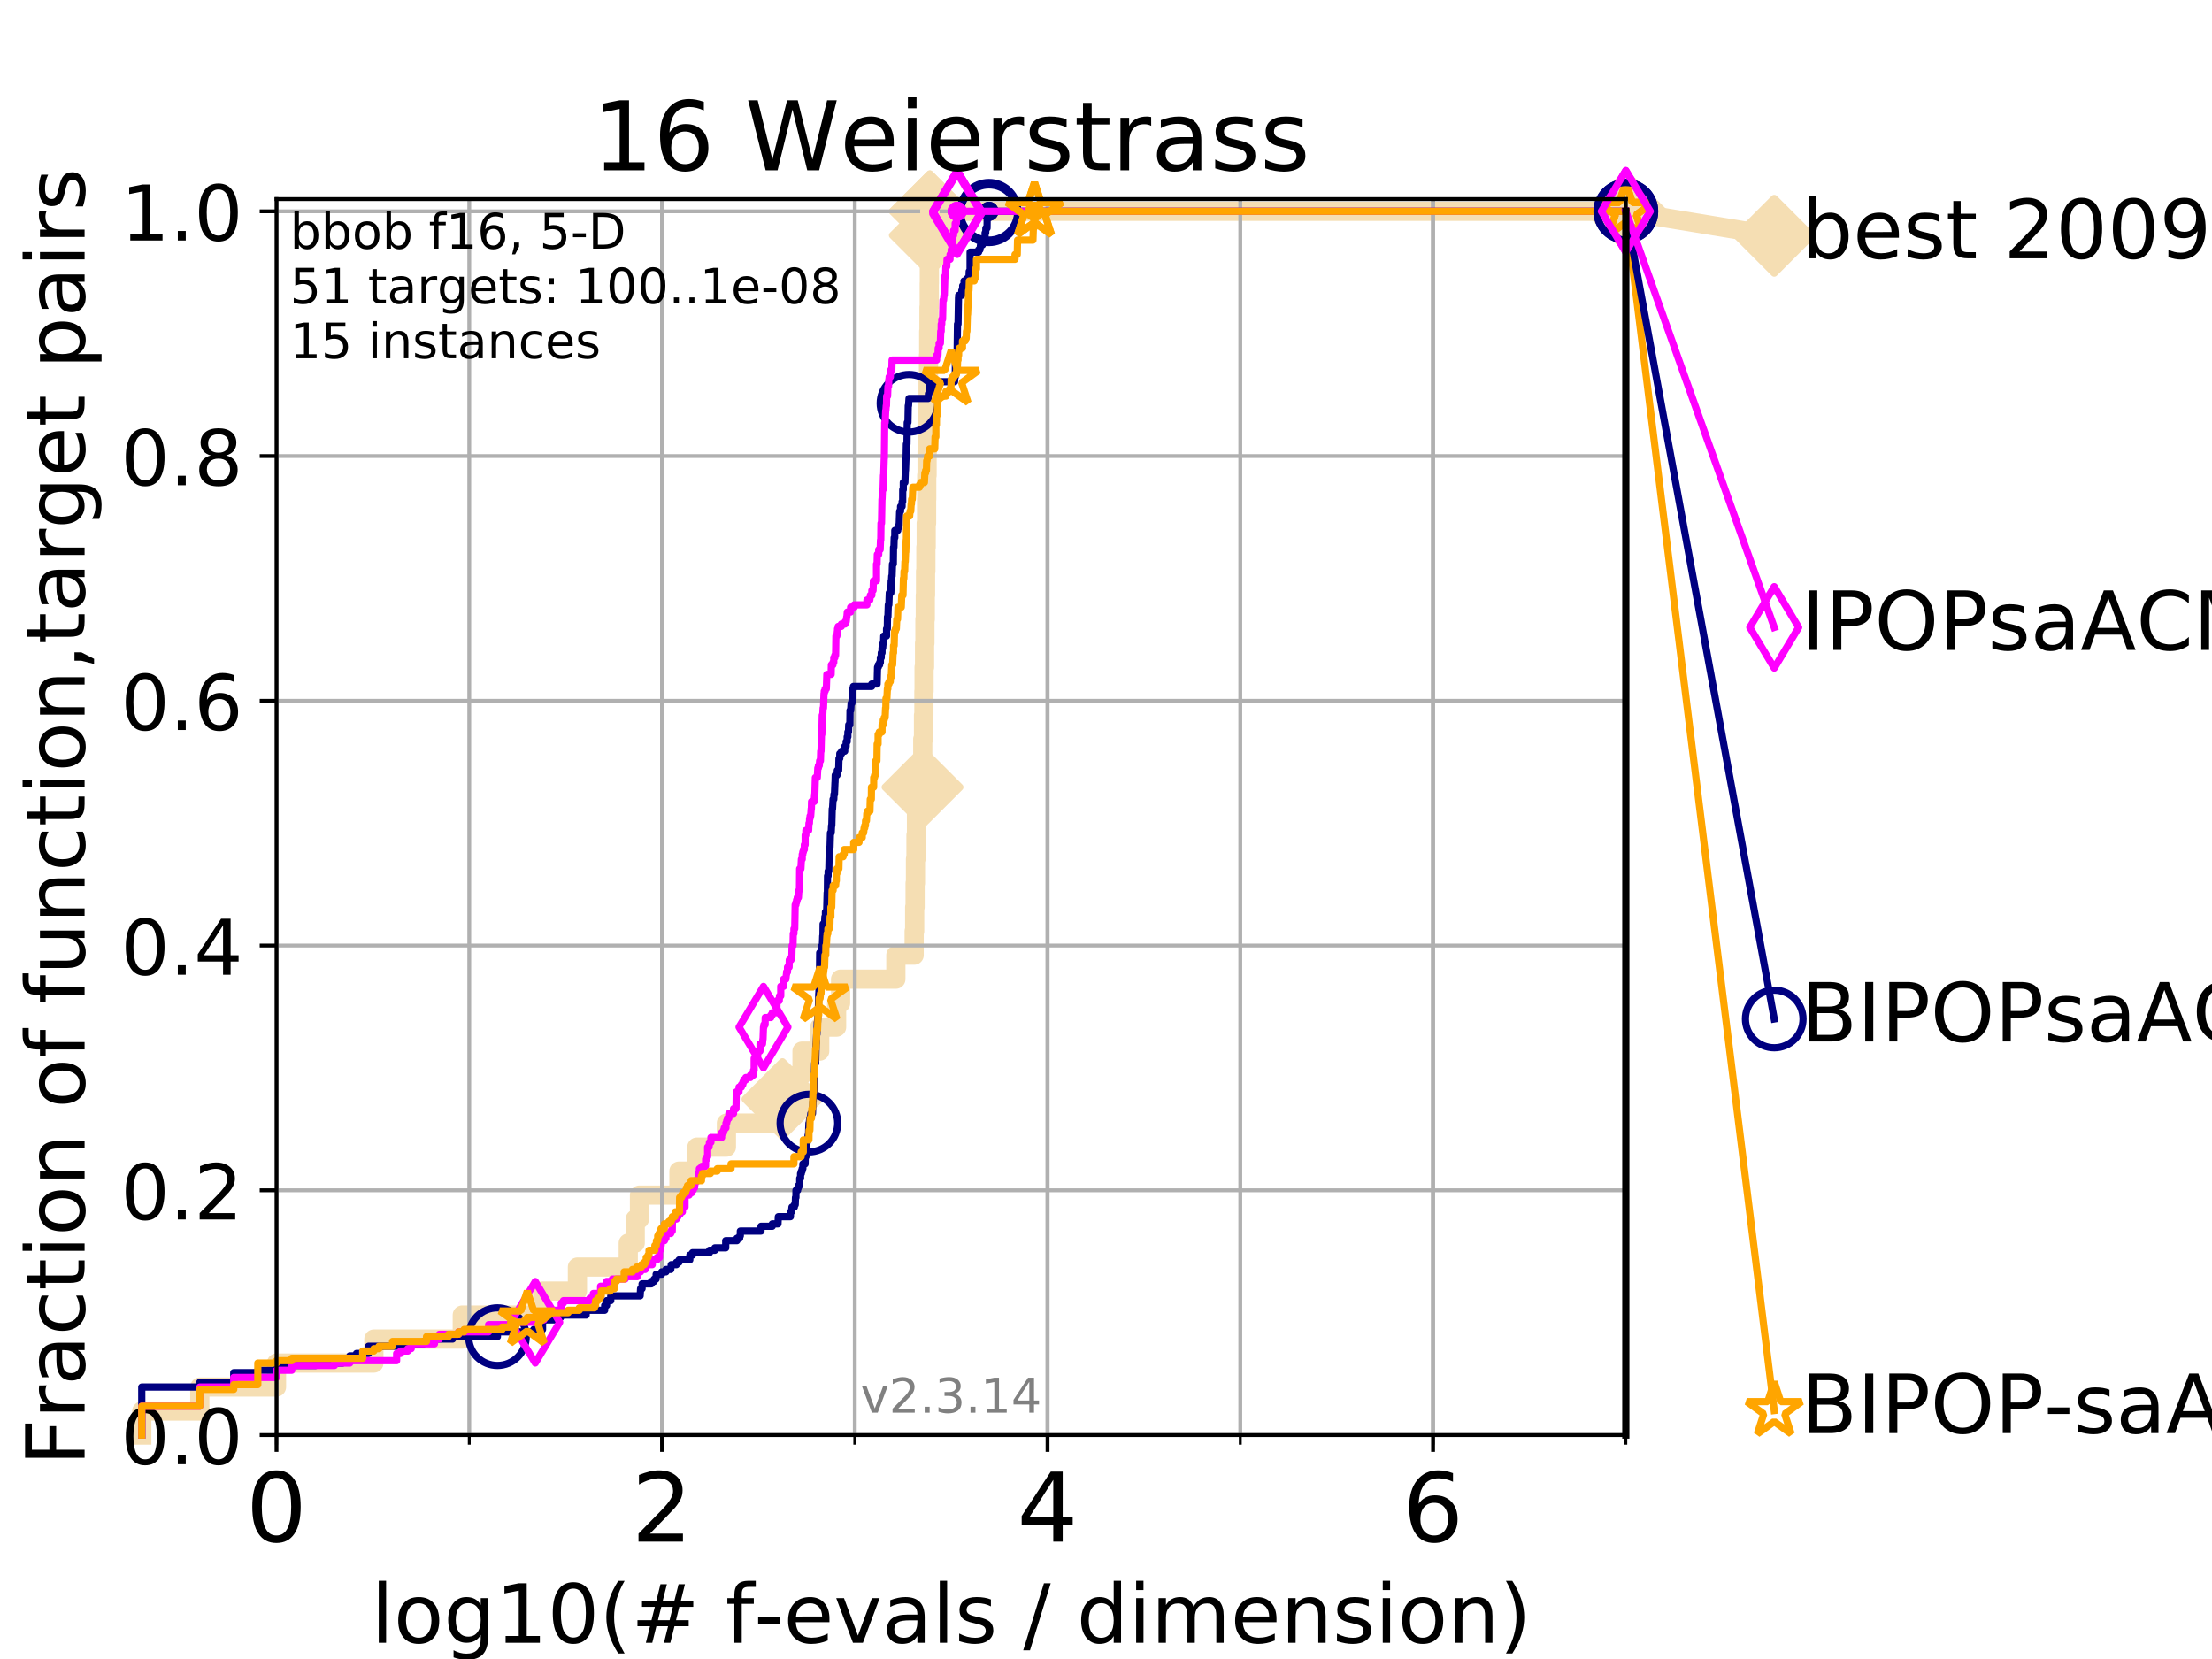 <?xml version="1.0" encoding="utf-8" standalone="no"?>
<!DOCTYPE svg PUBLIC "-//W3C//DTD SVG 1.1//EN"
  "http://www.w3.org/Graphics/SVG/1.1/DTD/svg11.dtd">
<!-- Created with matplotlib (https://matplotlib.org/) -->
<svg height="345.6pt" version="1.1" viewBox="0 0 460.8 345.6" width="460.8pt" xmlns="http://www.w3.org/2000/svg" xmlns:xlink="http://www.w3.org/1999/xlink">
 <defs>
  <style type="text/css">
*{stroke-linecap:butt;stroke-linejoin:round;}
  </style>
 </defs>
 <g id="figure_1">
  <g id="patch_1">
   <path d="M 0 345.6 
L 460.8 345.6 
L 460.8 0 
L 0 0 
z
" style="fill:#ffffff;"/>
  </g>
  <g id="axes_1">
   <g id="patch_2">
    <path d="M 57.6 298.944 
L 338.688 298.944 
L 338.688 41.472 
L 57.6 41.472 
z
" style="fill:#ffffff;"/>
   </g>
   <g id="line2d_1">
    <path d="M 29.533 298.944 
L 29.533 293.946 
L 41.621 293.946 
L 41.621 288.947 
L 57.6 288.947 
L 57.6 283.949 
L 77.885 283.949 
L 77.885 278.95 
L 96.301 278.95 
L 96.301 273.952 
L 113.023 273.952 
L 113.023 268.953 
L 120.287 268.953 
L 120.287 263.955 
L 130.875 263.955 
L 130.875 258.956 
L 132.327 258.956 
L 132.327 253.958 
L 133.216 253.958 
L 133.216 248.959 
L 141.436 248.959 
L 141.436 243.961 
L 145.167 243.961 
L 145.167 238.962 
L 151.325 238.962 
L 151.325 233.964 
L 163.004 233.964 
L 163.004 228.965 
L 165.711 228.965 
L 165.711 223.967 
L 167.073 223.967 
L 167.073 218.968 
L 170.762 218.968 
L 170.762 213.97 
L 174.279 213.97 
L 174.279 208.971 
L 175.109 208.971 
L 175.109 203.973 
L 186.623 203.973 
L 186.623 198.974 
L 190.436 198.974 
L 190.436 193.976 
L 190.542 193.976 
L 190.542 188.977 
L 190.634 188.977 
L 190.634 183.979 
L 190.71 183.979 
L 190.71 178.98 
L 190.816 178.98 
L 190.816 173.982 
L 190.92 173.982 
L 190.92 168.983 
L 192.12 168.983 
L 192.12 163.985 
L 192.18 163.985 
L 192.18 158.986 
L 192.228 158.986 
L 192.228 153.988 
L 192.381 153.988 
L 192.381 148.989 
L 192.464 148.989 
L 192.464 143.991 
L 192.502 143.991 
L 192.502 138.992 
L 192.601 138.992 
L 192.601 133.994 
L 192.678 133.994 
L 192.678 128.995 
L 192.755 128.995 
L 192.755 123.997 
L 192.809 123.997 
L 192.809 118.999 
L 192.876 118.999 
L 192.876 114 
L 192.943 114 
L 192.943 109.002 
L 193.027 109.002 
L 193.027 104.003 
L 193.055 104.003 
L 193.055 99.005 
L 193.128 99.005 
L 193.128 94.006 
L 193.198 94.006 
L 193.198 89.008 
L 193.273 89.008 
L 193.273 84.009 
L 193.334 84.009 
L 193.334 79.011 
L 193.422 79.011 
L 193.422 74.012 
L 193.471 74.012 
L 193.471 69.014 
L 193.523 69.014 
L 193.523 64.015 
L 193.578 64.015 
L 193.578 59.017 
L 193.601 59.017 
L 193.601 54.018 
L 193.646 54.018 
L 193.646 49.02 
L 193.701 49.02 
L 193.701 44.021 
L 338.688 44.021 
" style="fill:none;stroke:#f5deb3;stroke-linecap:square;stroke-width:4;"/>
   </g>
   <g id="line2d_2">
    <defs>
     <path d="M -0 7.778 
L 7.778 0 
L 0 -7.778 
L -7.778 -0 
z
" id="m07bc8a6333" style="stroke:#f5deb3;stroke-linejoin:miter;stroke-width:1.5;"/>
    </defs>
    <g>
     <use style="fill:#f5deb3;stroke:#f5deb3;stroke-linejoin:miter;stroke-width:1.5;" x="163.004" xlink:href="#m07bc8a6333" y="228.965"/>
     <use style="fill:#f5deb3;stroke:#f5deb3;stroke-linejoin:miter;stroke-width:1.5;" x="192.18" xlink:href="#m07bc8a6333" y="163.985"/>
     <use style="fill:#f5deb3;stroke:#f5deb3;stroke-linejoin:miter;stroke-width:1.5;" x="193.701" xlink:href="#m07bc8a6333" y="49.02"/>
     <use style="fill:#f5deb3;stroke:#f5deb3;stroke-linejoin:miter;stroke-width:1.5;" x="193.701" xlink:href="#m07bc8a6333" y="44.021"/>
     <use style="fill:#f5deb3;stroke:#f5deb3;stroke-linejoin:miter;stroke-width:1.5;" x="193.701" xlink:href="#m07bc8a6333" y="44.021"/>
     <use style="fill:#f5deb3;stroke:#f5deb3;stroke-linejoin:miter;stroke-width:1.5;" x="338.688" xlink:href="#m07bc8a6333" y="44.021"/>
    </g>
   </g>
   <g id="line2d_3">
    <path style="fill:none;stroke:#f5deb3;stroke-linecap:square;stroke-width:4;"/>
    <g/>
   </g>
   <g id="line2d_4">
    <path d="M 338.688 44.021 
L 369.608 49.12 
" style="fill:none;stroke:#f5deb3;stroke-linecap:square;stroke-width:4;"/>
    <g>
     <use style="fill:#f5deb3;stroke:#f5deb3;stroke-linejoin:miter;stroke-width:1.5;" x="338.688" xlink:href="#m07bc8a6333" y="44.021"/>
     <use style="fill:#f5deb3;stroke:#f5deb3;stroke-linejoin:miter;stroke-width:1.5;" x="369.608" xlink:href="#m07bc8a6333" y="49.12"/>
    </g>
   </g>
   <g id="matplotlib.axis_1">
    <g id="xtick_1">
     <g id="line2d_5">
      <path clip-path="url(#p27daa23c58)" d="M 57.6 298.944 
L 57.6 41.472 
" style="fill:none;stroke:#b0b0b0;stroke-linecap:square;stroke-width:0.8;"/>
     </g>
     <g id="line2d_6">
      <defs>
       <path d="M 0 0 
L 0 3.5 
" id="me2db16338a" style="stroke:#000000;stroke-width:0.8;"/>
      </defs>
      <g>
       <use style="stroke:#000000;stroke-width:0.8;" x="57.6" xlink:href="#me2db16338a" y="298.944"/>
      </g>
     </g>
     <g id="text_1">
      <!-- 0 -->
      <defs>
       <path d="M 31.781 66.406 
Q 24.172 66.406 20.328 58.906 
Q 16.5 51.422 16.5 36.375 
Q 16.5 21.391 20.328 13.891 
Q 24.172 6.391 31.781 6.391 
Q 39.453 6.391 43.281 13.891 
Q 47.125 21.391 47.125 36.375 
Q 47.125 51.422 43.281 58.906 
Q 39.453 66.406 31.781 66.406 
z
M 31.781 74.219 
Q 44.047 74.219 50.516 64.516 
Q 56.984 54.828 56.984 36.375 
Q 56.984 17.969 50.516 8.266 
Q 44.047 -1.422 31.781 -1.422 
Q 19.531 -1.422 13.062 8.266 
Q 6.594 17.969 6.594 36.375 
Q 6.594 54.828 13.062 64.516 
Q 19.531 74.219 31.781 74.219 
z
" id="DejaVuSans-48"/>
      </defs>
      <g transform="translate(51.237 321.141)scale(0.2 -0.2)">
       <use xlink:href="#DejaVuSans-48"/>
      </g>
     </g>
    </g>
    <g id="xtick_2">
     <g id="line2d_7">
      <path clip-path="url(#p27daa23c58)" d="M 137.911 298.944 
L 137.911 41.472 
" style="fill:none;stroke:#b0b0b0;stroke-linecap:square;stroke-width:0.8;"/>
     </g>
     <g id="line2d_8">
      <g>
       <use style="stroke:#000000;stroke-width:0.8;" x="137.911" xlink:href="#me2db16338a" y="298.944"/>
      </g>
     </g>
     <g id="text_2">
      <!-- 2 -->
      <defs>
       <path d="M 19.188 8.297 
L 53.609 8.297 
L 53.609 0 
L 7.328 0 
L 7.328 8.297 
Q 12.938 14.109 22.625 23.891 
Q 32.328 33.688 34.812 36.531 
Q 39.547 41.844 41.422 45.531 
Q 43.312 49.219 43.312 52.781 
Q 43.312 58.594 39.234 62.25 
Q 35.156 65.922 28.609 65.922 
Q 23.969 65.922 18.812 64.312 
Q 13.672 62.703 7.812 59.422 
L 7.812 69.391 
Q 13.766 71.781 18.938 73 
Q 24.125 74.219 28.422 74.219 
Q 39.75 74.219 46.484 68.547 
Q 53.219 62.891 53.219 53.422 
Q 53.219 48.922 51.531 44.891 
Q 49.859 40.875 45.406 35.406 
Q 44.188 33.984 37.641 27.219 
Q 31.109 20.453 19.188 8.297 
z
" id="DejaVuSans-50"/>
      </defs>
      <g transform="translate(131.548 321.141)scale(0.2 -0.2)">
       <use xlink:href="#DejaVuSans-50"/>
      </g>
     </g>
    </g>
    <g id="xtick_3">
     <g id="line2d_9">
      <path clip-path="url(#p27daa23c58)" d="M 218.222 298.944 
L 218.222 41.472 
" style="fill:none;stroke:#b0b0b0;stroke-linecap:square;stroke-width:0.8;"/>
     </g>
     <g id="line2d_10">
      <g>
       <use style="stroke:#000000;stroke-width:0.8;" x="218.222" xlink:href="#me2db16338a" y="298.944"/>
      </g>
     </g>
     <g id="text_3">
      <!-- 4 -->
      <defs>
       <path d="M 37.797 64.312 
L 12.891 25.391 
L 37.797 25.391 
z
M 35.203 72.906 
L 47.609 72.906 
L 47.609 25.391 
L 58.016 25.391 
L 58.016 17.188 
L 47.609 17.188 
L 47.609 0 
L 37.797 0 
L 37.797 17.188 
L 4.891 17.188 
L 4.891 26.703 
z
" id="DejaVuSans-52"/>
      </defs>
      <g transform="translate(211.859 321.141)scale(0.2 -0.2)">
       <use xlink:href="#DejaVuSans-52"/>
      </g>
     </g>
    </g>
    <g id="xtick_4">
     <g id="line2d_11">
      <path clip-path="url(#p27daa23c58)" d="M 298.533 298.944 
L 298.533 41.472 
" style="fill:none;stroke:#b0b0b0;stroke-linecap:square;stroke-width:0.8;"/>
     </g>
     <g id="line2d_12">
      <g>
       <use style="stroke:#000000;stroke-width:0.8;" x="298.533" xlink:href="#me2db16338a" y="298.944"/>
      </g>
     </g>
     <g id="text_4">
      <!-- 6 -->
      <defs>
       <path d="M 33.016 40.375 
Q 26.375 40.375 22.484 35.828 
Q 18.609 31.297 18.609 23.391 
Q 18.609 15.531 22.484 10.953 
Q 26.375 6.391 33.016 6.391 
Q 39.656 6.391 43.531 10.953 
Q 47.406 15.531 47.406 23.391 
Q 47.406 31.297 43.531 35.828 
Q 39.656 40.375 33.016 40.375 
z
M 52.594 71.297 
L 52.594 62.312 
Q 48.875 64.062 45.094 64.984 
Q 41.312 65.922 37.594 65.922 
Q 27.828 65.922 22.672 59.328 
Q 17.531 52.734 16.797 39.406 
Q 19.672 43.656 24.016 45.922 
Q 28.375 48.188 33.594 48.188 
Q 44.578 48.188 50.953 41.516 
Q 57.328 34.859 57.328 23.391 
Q 57.328 12.156 50.688 5.359 
Q 44.047 -1.422 33.016 -1.422 
Q 20.359 -1.422 13.672 8.266 
Q 6.984 17.969 6.984 36.375 
Q 6.984 53.656 15.188 63.938 
Q 23.391 74.219 37.203 74.219 
Q 40.922 74.219 44.703 73.484 
Q 48.484 72.75 52.594 71.297 
z
" id="DejaVuSans-54"/>
      </defs>
      <g transform="translate(292.17 321.141)scale(0.2 -0.2)">
       <use xlink:href="#DejaVuSans-54"/>
      </g>
     </g>
    </g>
    <g id="xtick_5">
     <g id="line2d_13">
      <path clip-path="url(#p27daa23c58)" d="M 57.6 298.944 
L 57.6 41.472 
" style="fill:none;stroke:#b0b0b0;stroke-linecap:square;stroke-width:0.8;"/>
     </g>
     <g id="line2d_14">
      <defs>
       <path d="M 0 0 
L 0 2 
" id="m3c46aaa8b2" style="stroke:#000000;stroke-width:0.6;"/>
      </defs>
      <g>
       <use style="stroke:#000000;stroke-width:0.6;" x="57.6" xlink:href="#m3c46aaa8b2" y="298.944"/>
      </g>
     </g>
    </g>
    <g id="xtick_6">
     <g id="line2d_15">
      <path clip-path="url(#p27daa23c58)" d="M 97.755 298.944 
L 97.755 41.472 
" style="fill:none;stroke:#b0b0b0;stroke-linecap:square;stroke-width:0.8;"/>
     </g>
     <g id="line2d_16">
      <g>
       <use style="stroke:#000000;stroke-width:0.6;" x="97.755" xlink:href="#m3c46aaa8b2" y="298.944"/>
      </g>
     </g>
    </g>
    <g id="xtick_7">
     <g id="line2d_17">
      <path clip-path="url(#p27daa23c58)" d="M 137.911 298.944 
L 137.911 41.472 
" style="fill:none;stroke:#b0b0b0;stroke-linecap:square;stroke-width:0.8;"/>
     </g>
     <g id="line2d_18">
      <g>
       <use style="stroke:#000000;stroke-width:0.6;" x="137.911" xlink:href="#m3c46aaa8b2" y="298.944"/>
      </g>
     </g>
    </g>
    <g id="xtick_8">
     <g id="line2d_19">
      <path clip-path="url(#p27daa23c58)" d="M 178.066 298.944 
L 178.066 41.472 
" style="fill:none;stroke:#b0b0b0;stroke-linecap:square;stroke-width:0.8;"/>
     </g>
     <g id="line2d_20">
      <g>
       <use style="stroke:#000000;stroke-width:0.6;" x="178.066" xlink:href="#m3c46aaa8b2" y="298.944"/>
      </g>
     </g>
    </g>
    <g id="xtick_9">
     <g id="line2d_21">
      <path clip-path="url(#p27daa23c58)" d="M 218.222 298.944 
L 218.222 41.472 
" style="fill:none;stroke:#b0b0b0;stroke-linecap:square;stroke-width:0.8;"/>
     </g>
     <g id="line2d_22">
      <g>
       <use style="stroke:#000000;stroke-width:0.6;" x="218.222" xlink:href="#m3c46aaa8b2" y="298.944"/>
      </g>
     </g>
    </g>
    <g id="xtick_10">
     <g id="line2d_23">
      <path clip-path="url(#p27daa23c58)" d="M 258.377 298.944 
L 258.377 41.472 
" style="fill:none;stroke:#b0b0b0;stroke-linecap:square;stroke-width:0.8;"/>
     </g>
     <g id="line2d_24">
      <g>
       <use style="stroke:#000000;stroke-width:0.6;" x="258.377" xlink:href="#m3c46aaa8b2" y="298.944"/>
      </g>
     </g>
    </g>
    <g id="xtick_11">
     <g id="line2d_25">
      <path clip-path="url(#p27daa23c58)" d="M 298.533 298.944 
L 298.533 41.472 
" style="fill:none;stroke:#b0b0b0;stroke-linecap:square;stroke-width:0.8;"/>
     </g>
     <g id="line2d_26">
      <g>
       <use style="stroke:#000000;stroke-width:0.6;" x="298.533" xlink:href="#m3c46aaa8b2" y="298.944"/>
      </g>
     </g>
    </g>
    <g id="xtick_12">
     <g id="line2d_27">
      <path clip-path="url(#p27daa23c58)" d="M 338.688 298.944 
L 338.688 41.472 
" style="fill:none;stroke:#b0b0b0;stroke-linecap:square;stroke-width:0.8;"/>
     </g>
     <g id="line2d_28">
      <g>
       <use style="stroke:#000000;stroke-width:0.6;" x="338.688" xlink:href="#m3c46aaa8b2" y="298.944"/>
      </g>
     </g>
    </g>
    <g id="text_5">
     <!-- log10(# f-evals / dimension) -->
     <defs>
      <path d="M 9.422 75.984 
L 18.406 75.984 
L 18.406 0 
L 9.422 0 
z
" id="DejaVuSans-108"/>
      <path d="M 30.609 48.391 
Q 23.391 48.391 19.188 42.75 
Q 14.984 37.109 14.984 27.297 
Q 14.984 17.484 19.156 11.844 
Q 23.344 6.203 30.609 6.203 
Q 37.797 6.203 41.984 11.859 
Q 46.188 17.531 46.188 27.297 
Q 46.188 37.016 41.984 42.703 
Q 37.797 48.391 30.609 48.391 
z
M 30.609 56 
Q 42.328 56 49.016 48.375 
Q 55.719 40.766 55.719 27.297 
Q 55.719 13.875 49.016 6.219 
Q 42.328 -1.422 30.609 -1.422 
Q 18.844 -1.422 12.172 6.219 
Q 5.516 13.875 5.516 27.297 
Q 5.516 40.766 12.172 48.375 
Q 18.844 56 30.609 56 
z
" id="DejaVuSans-111"/>
      <path d="M 45.406 27.984 
Q 45.406 37.75 41.375 43.109 
Q 37.359 48.484 30.078 48.484 
Q 22.859 48.484 18.828 43.109 
Q 14.797 37.75 14.797 27.984 
Q 14.797 18.266 18.828 12.891 
Q 22.859 7.516 30.078 7.516 
Q 37.359 7.516 41.375 12.891 
Q 45.406 18.266 45.406 27.984 
z
M 54.391 6.781 
Q 54.391 -7.172 48.188 -13.984 
Q 42 -20.797 29.203 -20.797 
Q 24.469 -20.797 20.266 -20.094 
Q 16.062 -19.391 12.109 -17.922 
L 12.109 -9.188 
Q 16.062 -11.328 19.922 -12.344 
Q 23.781 -13.375 27.781 -13.375 
Q 36.625 -13.375 41.016 -8.766 
Q 45.406 -4.156 45.406 5.172 
L 45.406 9.625 
Q 42.625 4.781 38.281 2.391 
Q 33.938 0 27.875 0 
Q 17.828 0 11.672 7.656 
Q 5.516 15.328 5.516 27.984 
Q 5.516 40.672 11.672 48.328 
Q 17.828 56 27.875 56 
Q 33.938 56 38.281 53.609 
Q 42.625 51.219 45.406 46.391 
L 45.406 54.688 
L 54.391 54.688 
z
" id="DejaVuSans-103"/>
      <path d="M 12.406 8.297 
L 28.516 8.297 
L 28.516 63.922 
L 10.984 60.406 
L 10.984 69.391 
L 28.422 72.906 
L 38.281 72.906 
L 38.281 8.297 
L 54.391 8.297 
L 54.391 0 
L 12.406 0 
z
" id="DejaVuSans-49"/>
      <path d="M 31 75.875 
Q 24.469 64.656 21.281 53.656 
Q 18.109 42.672 18.109 31.391 
Q 18.109 20.125 21.312 9.062 
Q 24.516 -2 31 -13.188 
L 23.188 -13.188 
Q 15.875 -1.703 12.234 9.375 
Q 8.594 20.453 8.594 31.391 
Q 8.594 42.281 12.203 53.312 
Q 15.828 64.359 23.188 75.875 
z
" id="DejaVuSans-40"/>
      <path d="M 51.125 44 
L 36.922 44 
L 32.812 27.688 
L 47.125 27.688 
z
M 43.797 71.781 
L 38.719 51.516 
L 52.984 51.516 
L 58.109 71.781 
L 65.922 71.781 
L 60.891 51.516 
L 76.125 51.516 
L 76.125 44 
L 58.984 44 
L 54.984 27.688 
L 70.516 27.688 
L 70.516 20.219 
L 53.078 20.219 
L 48 0 
L 40.188 0 
L 45.219 20.219 
L 30.906 20.219 
L 25.875 0 
L 18.016 0 
L 23.094 20.219 
L 7.719 20.219 
L 7.719 27.688 
L 24.906 27.688 
L 29 44 
L 13.281 44 
L 13.281 51.516 
L 30.906 51.516 
L 35.891 71.781 
z
" id="DejaVuSans-35"/>
      <path id="DejaVuSans-32"/>
      <path d="M 37.109 75.984 
L 37.109 68.5 
L 28.516 68.5 
Q 23.688 68.5 21.797 66.547 
Q 19.922 64.594 19.922 59.516 
L 19.922 54.688 
L 34.719 54.688 
L 34.719 47.703 
L 19.922 47.703 
L 19.922 0 
L 10.891 0 
L 10.891 47.703 
L 2.297 47.703 
L 2.297 54.688 
L 10.891 54.688 
L 10.891 58.5 
Q 10.891 67.625 15.141 71.797 
Q 19.391 75.984 28.609 75.984 
z
" id="DejaVuSans-102"/>
      <path d="M 4.891 31.391 
L 31.203 31.391 
L 31.203 23.391 
L 4.891 23.391 
z
" id="DejaVuSans-45"/>
      <path d="M 56.203 29.594 
L 56.203 25.203 
L 14.891 25.203 
Q 15.484 15.922 20.484 11.062 
Q 25.484 6.203 34.422 6.203 
Q 39.594 6.203 44.453 7.469 
Q 49.312 8.734 54.109 11.281 
L 54.109 2.781 
Q 49.266 0.734 44.188 -0.344 
Q 39.109 -1.422 33.891 -1.422 
Q 20.797 -1.422 13.156 6.188 
Q 5.516 13.812 5.516 26.812 
Q 5.516 40.234 12.766 48.109 
Q 20.016 56 32.328 56 
Q 43.359 56 49.781 48.891 
Q 56.203 41.797 56.203 29.594 
z
M 47.219 32.234 
Q 47.125 39.594 43.094 43.984 
Q 39.062 48.391 32.422 48.391 
Q 24.906 48.391 20.391 44.141 
Q 15.875 39.891 15.188 32.172 
z
" id="DejaVuSans-101"/>
      <path d="M 2.984 54.688 
L 12.5 54.688 
L 29.594 8.797 
L 46.688 54.688 
L 56.203 54.688 
L 35.688 0 
L 23.484 0 
z
" id="DejaVuSans-118"/>
      <path d="M 34.281 27.484 
Q 23.391 27.484 19.188 25 
Q 14.984 22.516 14.984 16.5 
Q 14.984 11.719 18.141 8.906 
Q 21.297 6.109 26.703 6.109 
Q 34.188 6.109 38.703 11.406 
Q 43.219 16.703 43.219 25.484 
L 43.219 27.484 
z
M 52.203 31.203 
L 52.203 0 
L 43.219 0 
L 43.219 8.297 
Q 40.141 3.328 35.547 0.953 
Q 30.953 -1.422 24.312 -1.422 
Q 15.922 -1.422 10.953 3.297 
Q 6 8.016 6 15.922 
Q 6 25.141 12.172 29.828 
Q 18.359 34.516 30.609 34.516 
L 43.219 34.516 
L 43.219 35.406 
Q 43.219 41.609 39.141 45 
Q 35.062 48.391 27.688 48.391 
Q 23 48.391 18.547 47.266 
Q 14.109 46.141 10.016 43.891 
L 10.016 52.203 
Q 14.938 54.109 19.578 55.047 
Q 24.219 56 28.609 56 
Q 40.484 56 46.344 49.844 
Q 52.203 43.703 52.203 31.203 
z
" id="DejaVuSans-97"/>
      <path d="M 44.281 53.078 
L 44.281 44.578 
Q 40.484 46.531 36.375 47.5 
Q 32.281 48.484 27.875 48.484 
Q 21.188 48.484 17.844 46.438 
Q 14.5 44.391 14.5 40.281 
Q 14.5 37.156 16.891 35.375 
Q 19.281 33.594 26.516 31.984 
L 29.594 31.297 
Q 39.156 29.25 43.188 25.516 
Q 47.219 21.781 47.219 15.094 
Q 47.219 7.469 41.188 3.016 
Q 35.156 -1.422 24.609 -1.422 
Q 20.219 -1.422 15.453 -0.562 
Q 10.688 0.297 5.422 2 
L 5.422 11.281 
Q 10.406 8.688 15.234 7.391 
Q 20.062 6.109 24.812 6.109 
Q 31.156 6.109 34.562 8.281 
Q 37.984 10.453 37.984 14.406 
Q 37.984 18.062 35.516 20.016 
Q 33.062 21.969 24.703 23.781 
L 21.578 24.516 
Q 13.234 26.266 9.516 29.906 
Q 5.812 33.547 5.812 39.891 
Q 5.812 47.609 11.281 51.797 
Q 16.75 56 26.812 56 
Q 31.781 56 36.172 55.266 
Q 40.578 54.547 44.281 53.078 
z
" id="DejaVuSans-115"/>
      <path d="M 25.391 72.906 
L 33.688 72.906 
L 8.297 -9.281 
L 0 -9.281 
z
" id="DejaVuSans-47"/>
      <path d="M 45.406 46.391 
L 45.406 75.984 
L 54.391 75.984 
L 54.391 0 
L 45.406 0 
L 45.406 8.203 
Q 42.578 3.328 38.25 0.953 
Q 33.938 -1.422 27.875 -1.422 
Q 17.969 -1.422 11.734 6.484 
Q 5.516 14.406 5.516 27.297 
Q 5.516 40.188 11.734 48.094 
Q 17.969 56 27.875 56 
Q 33.938 56 38.25 53.625 
Q 42.578 51.266 45.406 46.391 
z
M 14.797 27.297 
Q 14.797 17.391 18.875 11.75 
Q 22.953 6.109 30.078 6.109 
Q 37.203 6.109 41.297 11.75 
Q 45.406 17.391 45.406 27.297 
Q 45.406 37.203 41.297 42.844 
Q 37.203 48.484 30.078 48.484 
Q 22.953 48.484 18.875 42.844 
Q 14.797 37.203 14.797 27.297 
z
" id="DejaVuSans-100"/>
      <path d="M 9.422 54.688 
L 18.406 54.688 
L 18.406 0 
L 9.422 0 
z
M 9.422 75.984 
L 18.406 75.984 
L 18.406 64.594 
L 9.422 64.594 
z
" id="DejaVuSans-105"/>
      <path d="M 52 44.188 
Q 55.375 50.25 60.062 53.125 
Q 64.75 56 71.094 56 
Q 79.641 56 84.281 50.016 
Q 88.922 44.047 88.922 33.016 
L 88.922 0 
L 79.891 0 
L 79.891 32.719 
Q 79.891 40.578 77.094 44.375 
Q 74.312 48.188 68.609 48.188 
Q 61.625 48.188 57.562 43.547 
Q 53.516 38.922 53.516 30.906 
L 53.516 0 
L 44.484 0 
L 44.484 32.719 
Q 44.484 40.625 41.703 44.406 
Q 38.922 48.188 33.109 48.188 
Q 26.219 48.188 22.156 43.531 
Q 18.109 38.875 18.109 30.906 
L 18.109 0 
L 9.078 0 
L 9.078 54.688 
L 18.109 54.688 
L 18.109 46.188 
Q 21.188 51.219 25.484 53.609 
Q 29.781 56 35.688 56 
Q 41.656 56 45.828 52.969 
Q 50 49.953 52 44.188 
z
" id="DejaVuSans-109"/>
      <path d="M 54.891 33.016 
L 54.891 0 
L 45.906 0 
L 45.906 32.719 
Q 45.906 40.484 42.875 44.328 
Q 39.844 48.188 33.797 48.188 
Q 26.516 48.188 22.312 43.547 
Q 18.109 38.922 18.109 30.906 
L 18.109 0 
L 9.078 0 
L 9.078 54.688 
L 18.109 54.688 
L 18.109 46.188 
Q 21.344 51.125 25.703 53.562 
Q 30.078 56 35.797 56 
Q 45.219 56 50.047 50.172 
Q 54.891 44.344 54.891 33.016 
z
" id="DejaVuSans-110"/>
      <path d="M 8.016 75.875 
L 15.828 75.875 
Q 23.141 64.359 26.781 53.312 
Q 30.422 42.281 30.422 31.391 
Q 30.422 20.453 26.781 9.375 
Q 23.141 -1.703 15.828 -13.188 
L 8.016 -13.188 
Q 14.5 -2 17.703 9.062 
Q 20.906 20.125 20.906 31.391 
Q 20.906 42.672 17.703 53.656 
Q 14.5 64.656 8.016 75.875 
z
" id="DejaVuSans-41"/>
     </defs>
     <g transform="translate(77.303 342.218)scale(0.17 -0.17)">
      <use xlink:href="#DejaVuSans-108"/>
      <use x="27.783" xlink:href="#DejaVuSans-111"/>
      <use x="88.965" xlink:href="#DejaVuSans-103"/>
      <use x="152.441" xlink:href="#DejaVuSans-49"/>
      <use x="216.064" xlink:href="#DejaVuSans-48"/>
      <use x="279.688" xlink:href="#DejaVuSans-40"/>
      <use x="318.701" xlink:href="#DejaVuSans-35"/>
      <use x="402.49" xlink:href="#DejaVuSans-32"/>
      <use x="434.277" xlink:href="#DejaVuSans-102"/>
      <use x="469.404" xlink:href="#DejaVuSans-45"/>
      <use x="505.488" xlink:href="#DejaVuSans-101"/>
      <use x="567.012" xlink:href="#DejaVuSans-118"/>
      <use x="626.191" xlink:href="#DejaVuSans-97"/>
      <use x="687.471" xlink:href="#DejaVuSans-108"/>
      <use x="715.254" xlink:href="#DejaVuSans-115"/>
      <use x="767.354" xlink:href="#DejaVuSans-32"/>
      <use x="799.141" xlink:href="#DejaVuSans-47"/>
      <use x="832.832" xlink:href="#DejaVuSans-32"/>
      <use x="864.619" xlink:href="#DejaVuSans-100"/>
      <use x="928.096" xlink:href="#DejaVuSans-105"/>
      <use x="955.879" xlink:href="#DejaVuSans-109"/>
      <use x="1053.291" xlink:href="#DejaVuSans-101"/>
      <use x="1114.814" xlink:href="#DejaVuSans-110"/>
      <use x="1178.193" xlink:href="#DejaVuSans-115"/>
      <use x="1230.293" xlink:href="#DejaVuSans-105"/>
      <use x="1258.076" xlink:href="#DejaVuSans-111"/>
      <use x="1319.258" xlink:href="#DejaVuSans-110"/>
      <use x="1382.637" xlink:href="#DejaVuSans-41"/>
     </g>
    </g>
   </g>
   <g id="matplotlib.axis_2">
    <g id="ytick_1">
     <g id="line2d_29">
      <path clip-path="url(#p27daa23c58)" d="M 57.6 298.944 
L 338.688 298.944 
" style="fill:none;stroke:#b0b0b0;stroke-linecap:square;stroke-width:0.8;"/>
     </g>
     <g id="line2d_30">
      <defs>
       <path d="M 0 0 
L -3.5 0 
" id="meb68b91bf2" style="stroke:#000000;stroke-width:0.8;"/>
      </defs>
      <g>
       <use style="stroke:#000000;stroke-width:0.8;" x="57.6" xlink:href="#meb68b91bf2" y="298.944"/>
      </g>
     </g>
     <g id="text_6">
      <!-- 0.0 -->
      <defs>
       <path d="M 10.688 12.406 
L 21 12.406 
L 21 0 
L 10.688 0 
z
" id="DejaVuSans-46"/>
      </defs>
      <g transform="translate(25.155 305.023)scale(0.16 -0.16)">
       <use xlink:href="#DejaVuSans-48"/>
       <use x="63.623" xlink:href="#DejaVuSans-46"/>
       <use x="95.41" xlink:href="#DejaVuSans-48"/>
      </g>
     </g>
    </g>
    <g id="ytick_2">
     <g id="line2d_31">
      <path clip-path="url(#p27daa23c58)" d="M 57.6 247.959 
L 338.688 247.959 
" style="fill:none;stroke:#b0b0b0;stroke-linecap:square;stroke-width:0.8;"/>
     </g>
     <g id="line2d_32">
      <g>
       <use style="stroke:#000000;stroke-width:0.8;" x="57.6" xlink:href="#meb68b91bf2" y="247.959"/>
      </g>
     </g>
     <g id="text_7">
      <!-- 0.2 -->
      <g transform="translate(25.155 254.038)scale(0.16 -0.16)">
       <use xlink:href="#DejaVuSans-48"/>
       <use x="63.623" xlink:href="#DejaVuSans-46"/>
       <use x="95.41" xlink:href="#DejaVuSans-50"/>
      </g>
     </g>
    </g>
    <g id="ytick_3">
     <g id="line2d_33">
      <path clip-path="url(#p27daa23c58)" d="M 57.6 196.975 
L 338.688 196.975 
" style="fill:none;stroke:#b0b0b0;stroke-linecap:square;stroke-width:0.8;"/>
     </g>
     <g id="line2d_34">
      <g>
       <use style="stroke:#000000;stroke-width:0.8;" x="57.6" xlink:href="#meb68b91bf2" y="196.975"/>
      </g>
     </g>
     <g id="text_8">
      <!-- 0.4 -->
      <g transform="translate(25.155 203.054)scale(0.16 -0.16)">
       <use xlink:href="#DejaVuSans-48"/>
       <use x="63.623" xlink:href="#DejaVuSans-46"/>
       <use x="95.41" xlink:href="#DejaVuSans-52"/>
      </g>
     </g>
    </g>
    <g id="ytick_4">
     <g id="line2d_35">
      <path clip-path="url(#p27daa23c58)" d="M 57.6 145.99 
L 338.688 145.99 
" style="fill:none;stroke:#b0b0b0;stroke-linecap:square;stroke-width:0.8;"/>
     </g>
     <g id="line2d_36">
      <g>
       <use style="stroke:#000000;stroke-width:0.8;" x="57.6" xlink:href="#meb68b91bf2" y="145.99"/>
      </g>
     </g>
     <g id="text_9">
      <!-- 0.6 -->
      <g transform="translate(25.155 152.069)scale(0.16 -0.16)">
       <use xlink:href="#DejaVuSans-48"/>
       <use x="63.623" xlink:href="#DejaVuSans-46"/>
       <use x="95.41" xlink:href="#DejaVuSans-54"/>
      </g>
     </g>
    </g>
    <g id="ytick_5">
     <g id="line2d_37">
      <path clip-path="url(#p27daa23c58)" d="M 57.6 95.006 
L 338.688 95.006 
" style="fill:none;stroke:#b0b0b0;stroke-linecap:square;stroke-width:0.8;"/>
     </g>
     <g id="line2d_38">
      <g>
       <use style="stroke:#000000;stroke-width:0.8;" x="57.6" xlink:href="#meb68b91bf2" y="95.006"/>
      </g>
     </g>
     <g id="text_10">
      <!-- 0.8 -->
      <defs>
       <path d="M 31.781 34.625 
Q 24.75 34.625 20.719 30.859 
Q 16.703 27.094 16.703 20.516 
Q 16.703 13.922 20.719 10.156 
Q 24.75 6.391 31.781 6.391 
Q 38.812 6.391 42.859 10.172 
Q 46.922 13.969 46.922 20.516 
Q 46.922 27.094 42.891 30.859 
Q 38.875 34.625 31.781 34.625 
z
M 21.922 38.812 
Q 15.578 40.375 12.031 44.719 
Q 8.5 49.078 8.5 55.328 
Q 8.5 64.062 14.719 69.141 
Q 20.953 74.219 31.781 74.219 
Q 42.672 74.219 48.875 69.141 
Q 55.078 64.062 55.078 55.328 
Q 55.078 49.078 51.531 44.719 
Q 48 40.375 41.703 38.812 
Q 48.828 37.156 52.797 32.312 
Q 56.781 27.484 56.781 20.516 
Q 56.781 9.906 50.312 4.234 
Q 43.844 -1.422 31.781 -1.422 
Q 19.734 -1.422 13.25 4.234 
Q 6.781 9.906 6.781 20.516 
Q 6.781 27.484 10.781 32.312 
Q 14.797 37.156 21.922 38.812 
z
M 18.312 54.391 
Q 18.312 48.734 21.844 45.562 
Q 25.391 42.391 31.781 42.391 
Q 38.141 42.391 41.719 45.562 
Q 45.312 48.734 45.312 54.391 
Q 45.312 60.062 41.719 63.234 
Q 38.141 66.406 31.781 66.406 
Q 25.391 66.406 21.844 63.234 
Q 18.312 60.062 18.312 54.391 
z
" id="DejaVuSans-56"/>
      </defs>
      <g transform="translate(25.155 101.085)scale(0.16 -0.16)">
       <use xlink:href="#DejaVuSans-48"/>
       <use x="63.623" xlink:href="#DejaVuSans-46"/>
       <use x="95.41" xlink:href="#DejaVuSans-56"/>
      </g>
     </g>
    </g>
    <g id="ytick_6">
     <g id="line2d_39">
      <path clip-path="url(#p27daa23c58)" d="M 57.6 44.021 
L 338.688 44.021 
" style="fill:none;stroke:#b0b0b0;stroke-linecap:square;stroke-width:0.8;"/>
     </g>
     <g id="line2d_40">
      <g>
       <use style="stroke:#000000;stroke-width:0.8;" x="57.6" xlink:href="#meb68b91bf2" y="44.021"/>
      </g>
     </g>
     <g id="text_11">
      <!-- 1.0 -->
      <g transform="translate(25.155 50.1)scale(0.16 -0.16)">
       <use xlink:href="#DejaVuSans-49"/>
       <use x="63.623" xlink:href="#DejaVuSans-46"/>
       <use x="95.41" xlink:href="#DejaVuSans-48"/>
      </g>
     </g>
    </g>
    <g id="text_12">
     <!-- Fraction of function,target pairs -->
     <defs>
      <path d="M 9.812 72.906 
L 51.703 72.906 
L 51.703 64.594 
L 19.672 64.594 
L 19.672 43.109 
L 48.578 43.109 
L 48.578 34.812 
L 19.672 34.812 
L 19.672 0 
L 9.812 0 
z
" id="DejaVuSans-70"/>
      <path d="M 41.109 46.297 
Q 39.594 47.172 37.812 47.578 
Q 36.031 48 33.891 48 
Q 26.266 48 22.188 43.047 
Q 18.109 38.094 18.109 28.812 
L 18.109 0 
L 9.078 0 
L 9.078 54.688 
L 18.109 54.688 
L 18.109 46.188 
Q 20.953 51.172 25.484 53.578 
Q 30.031 56 36.531 56 
Q 37.453 56 38.578 55.875 
Q 39.703 55.766 41.062 55.516 
z
" id="DejaVuSans-114"/>
      <path d="M 48.781 52.594 
L 48.781 44.188 
Q 44.969 46.297 41.141 47.344 
Q 37.312 48.391 33.406 48.391 
Q 24.656 48.391 19.812 42.844 
Q 14.984 37.312 14.984 27.297 
Q 14.984 17.281 19.812 11.734 
Q 24.656 6.203 33.406 6.203 
Q 37.312 6.203 41.141 7.25 
Q 44.969 8.297 48.781 10.406 
L 48.781 2.094 
Q 45.016 0.344 40.984 -0.531 
Q 36.969 -1.422 32.422 -1.422 
Q 20.062 -1.422 12.781 6.344 
Q 5.516 14.109 5.516 27.297 
Q 5.516 40.672 12.859 48.328 
Q 20.219 56 33.016 56 
Q 37.156 56 41.109 55.141 
Q 45.062 54.297 48.781 52.594 
z
" id="DejaVuSans-99"/>
      <path d="M 18.312 70.219 
L 18.312 54.688 
L 36.812 54.688 
L 36.812 47.703 
L 18.312 47.703 
L 18.312 18.016 
Q 18.312 11.328 20.141 9.422 
Q 21.969 7.516 27.594 7.516 
L 36.812 7.516 
L 36.812 0 
L 27.594 0 
Q 17.188 0 13.234 3.875 
Q 9.281 7.766 9.281 18.016 
L 9.281 47.703 
L 2.688 47.703 
L 2.688 54.688 
L 9.281 54.688 
L 9.281 70.219 
z
" id="DejaVuSans-116"/>
      <path d="M 8.5 21.578 
L 8.5 54.688 
L 17.484 54.688 
L 17.484 21.922 
Q 17.484 14.156 20.5 10.266 
Q 23.531 6.391 29.594 6.391 
Q 36.859 6.391 41.078 11.031 
Q 45.312 15.672 45.312 23.688 
L 45.312 54.688 
L 54.297 54.688 
L 54.297 0 
L 45.312 0 
L 45.312 8.406 
Q 42.047 3.422 37.719 1 
Q 33.406 -1.422 27.688 -1.422 
Q 18.266 -1.422 13.375 4.438 
Q 8.5 10.297 8.5 21.578 
z
M 31.109 56 
z
" id="DejaVuSans-117"/>
      <path d="M 11.719 12.406 
L 22.016 12.406 
L 22.016 4 
L 14.016 -11.625 
L 7.719 -11.625 
L 11.719 4 
z
" id="DejaVuSans-44"/>
      <path d="M 18.109 8.203 
L 18.109 -20.797 
L 9.078 -20.797 
L 9.078 54.688 
L 18.109 54.688 
L 18.109 46.391 
Q 20.953 51.266 25.266 53.625 
Q 29.594 56 35.594 56 
Q 45.562 56 51.781 48.094 
Q 58.016 40.188 58.016 27.297 
Q 58.016 14.406 51.781 6.484 
Q 45.562 -1.422 35.594 -1.422 
Q 29.594 -1.422 25.266 0.953 
Q 20.953 3.328 18.109 8.203 
z
M 48.688 27.297 
Q 48.688 37.203 44.609 42.844 
Q 40.531 48.484 33.406 48.484 
Q 26.266 48.484 22.188 42.844 
Q 18.109 37.203 18.109 27.297 
Q 18.109 17.391 22.188 11.75 
Q 26.266 6.109 33.406 6.109 
Q 40.531 6.109 44.609 11.75 
Q 48.688 17.391 48.688 27.297 
z
" id="DejaVuSans-112"/>
     </defs>
     <g transform="translate(17.62 305.347)rotate(-90)scale(0.17 -0.17)">
      <use xlink:href="#DejaVuSans-70"/>
      <use x="57.41" xlink:href="#DejaVuSans-114"/>
      <use x="98.523" xlink:href="#DejaVuSans-97"/>
      <use x="159.803" xlink:href="#DejaVuSans-99"/>
      <use x="214.783" xlink:href="#DejaVuSans-116"/>
      <use x="253.992" xlink:href="#DejaVuSans-105"/>
      <use x="281.775" xlink:href="#DejaVuSans-111"/>
      <use x="342.957" xlink:href="#DejaVuSans-110"/>
      <use x="406.336" xlink:href="#DejaVuSans-32"/>
      <use x="438.123" xlink:href="#DejaVuSans-111"/>
      <use x="499.305" xlink:href="#DejaVuSans-102"/>
      <use x="534.51" xlink:href="#DejaVuSans-32"/>
      <use x="566.297" xlink:href="#DejaVuSans-102"/>
      <use x="601.502" xlink:href="#DejaVuSans-117"/>
      <use x="664.881" xlink:href="#DejaVuSans-110"/>
      <use x="728.26" xlink:href="#DejaVuSans-99"/>
      <use x="783.24" xlink:href="#DejaVuSans-116"/>
      <use x="822.449" xlink:href="#DejaVuSans-105"/>
      <use x="850.232" xlink:href="#DejaVuSans-111"/>
      <use x="911.414" xlink:href="#DejaVuSans-110"/>
      <use x="974.793" xlink:href="#DejaVuSans-44"/>
      <use x="1006.58" xlink:href="#DejaVuSans-116"/>
      <use x="1045.789" xlink:href="#DejaVuSans-97"/>
      <use x="1107.068" xlink:href="#DejaVuSans-114"/>
      <use x="1148.166" xlink:href="#DejaVuSans-103"/>
      <use x="1211.643" xlink:href="#DejaVuSans-101"/>
      <use x="1273.166" xlink:href="#DejaVuSans-116"/>
      <use x="1312.375" xlink:href="#DejaVuSans-32"/>
      <use x="1344.162" xlink:href="#DejaVuSans-112"/>
      <use x="1407.639" xlink:href="#DejaVuSans-97"/>
      <use x="1468.918" xlink:href="#DejaVuSans-105"/>
      <use x="1496.701" xlink:href="#DejaVuSans-114"/>
      <use x="1537.814" xlink:href="#DejaVuSans-115"/>
     </g>
    </g>
   </g>
   <g id="line2d_41">
    <defs>
     <path d="M 0 1.5 
C 0.398 1.5 0.779 1.342 1.061 1.061 
C 1.342 0.779 1.5 0.398 1.5 0 
C 1.5 -0.398 1.342 -0.779 1.061 -1.061 
C 0.779 -1.342 0.398 -1.5 0 -1.5 
C -0.398 -1.5 -0.779 -1.342 -1.061 -1.061 
C -1.342 -0.779 -1.5 -0.398 -1.5 0 
C -1.5 0.398 -1.342 0.779 -1.061 1.061 
C -0.779 1.342 -0.398 1.5 0 1.5 
z
" id="ma65b3a9624" style="stroke:#f5deb3;"/>
    </defs>
    <g>
     <use style="fill:#f5deb3;stroke:#f5deb3;" x="193.701" xlink:href="#ma65b3a9624" y="44.021"/>
     <use style="fill:#f5deb3;stroke:#f5deb3;" x="193.701" xlink:href="#ma65b3a9624" y="44.021"/>
    </g>
   </g>
   <g id="line2d_42">
    <defs>
     <path d="M 0 1.5 
C 0.398 1.5 0.779 1.342 1.061 1.061 
C 1.342 0.779 1.5 0.398 1.5 0 
C 1.5 -0.398 1.342 -0.779 1.061 -1.061 
C 0.779 -1.342 0.398 -1.5 0 -1.5 
C -0.398 -1.5 -0.779 -1.342 -1.061 -1.061 
C -1.342 -0.779 -1.5 -0.398 -1.5 0 
C -1.5 0.398 -1.342 0.779 -1.061 1.061 
C -0.779 1.342 -0.398 1.5 0 1.5 
z
" id="m85792329b6" style="stroke:#000080;"/>
    </defs>
    <g>
     <use style="fill:#000080;stroke:#000080;" x="206.02" xlink:href="#m85792329b6" y="44.021"/>
     <use style="fill:#000080;stroke:#000080;" x="206.02" xlink:href="#m85792329b6" y="44.021"/>
    </g>
   </g>
   <g id="line2d_43">
    <path d="M 29.533 298.944 
L 29.533 288.947 
L 41.621 288.947 
L 41.621 287.947 
L 48.692 287.947 
L 48.692 285.948 
L 53.709 285.948 
L 53.709 285.448 
L 57.6 285.448 
L 57.6 284.448 
L 65.797 284.448 
L 65.797 283.949 
L 71.35 283.949 
L 71.35 283.449 
L 72.868 283.449 
L 72.868 282.449 
L 74.263 282.449 
L 74.263 281.949 
L 76.759 281.949 
L 76.759 280.45 
L 83.438 280.45 
L 83.438 279.95 
L 88.256 279.95 
L 88.256 279.45 
L 88.847 279.45 
L 88.847 278.95 
L 94.295 278.95 
L 94.295 278.45 
L 103.623 278.45 
L 103.623 277.451 
L 111.186 277.451 
L 111.186 276.951 
L 113.023 276.951 
L 113.023 274.951 
L 116.081 274.951 
L 116.081 274.451 
L 116.798 274.451 
L 116.798 273.952 
L 122.105 273.952 
L 122.105 272.952 
L 125.962 272.952 
L 125.962 271.952 
L 126.372 271.952 
L 126.372 270.952 
L 127.229 270.952 
L 127.229 269.953 
L 133.353 269.953 
L 133.443 268.453 
L 133.756 268.453 
L 133.756 267.454 
L 135.682 267.454 
L 135.682 266.954 
L 136.266 266.954 
L 136.266 266.454 
L 136.683 266.454 
L 136.683 265.454 
L 137.841 265.454 
L 137.841 264.954 
L 138.728 264.954 
L 138.728 264.454 
L 139.731 264.454 
L 139.825 263.455 
L 140.915 263.455 
L 140.915 262.955 
L 141.464 262.955 
L 141.464 262.455 
L 143.704 262.455 
L 143.704 261.455 
L 144.27 261.455 
L 144.27 260.956 
L 147.809 260.956 
L 147.809 260.456 
L 148.92 260.456 
L 148.92 259.956 
L 151.179 259.956 
L 151.179 258.456 
L 153.509 258.456 
L 153.509 257.956 
L 154.085 257.956 
L 154.085 257.457 
L 154.222 257.457 
L 154.222 256.457 
L 158.53 256.457 
L 158.53 255.457 
L 160.877 255.457 
L 160.877 254.957 
L 162.069 254.957 
L 162.139 253.458 
L 164.66 253.458 
L 164.66 252.458 
L 164.884 252.458 
L 164.981 251.458 
L 165.476 251.458 
L 165.476 250.959 
L 165.662 250.959 
L 165.711 249.459 
L 165.81 249.459 
L 165.81 247.959 
L 166.166 247.959 
L 166.166 247.46 
L 166.317 247.46 
L 166.317 246.96 
L 166.595 246.96 
L 166.595 245.46 
L 166.769 245.46 
L 166.769 244.461 
L 166.935 244.461 
L 166.935 243.961 
L 167.099 243.961 
L 167.099 243.461 
L 167.249 243.461 
L 167.249 242.461 
L 167.723 242.461 
L 167.754 240.962 
L 167.911 240.962 
L 167.967 237.962 
L 168.165 237.962 
L 168.165 237.463 
L 168.282 237.463 
L 168.337 236.463 
L 168.416 236.463 
L 168.512 233.964 
L 168.585 233.964 
L 168.669 232.964 
L 168.841 232.964 
L 168.912 231.964 
L 169.256 231.964 
L 169.343 229.465 
L 169.389 229.465 
L 169.423 227.466 
L 169.549 227.466 
L 169.6 223.967 
L 169.662 223.967 
L 169.73 221.467 
L 169.914 221.467 
L 170.014 217.469 
L 170.031 217.469 
L 170.13 215.469 
L 170.185 215.469 
L 170.245 212.97 
L 170.316 212.97 
L 170.424 210.971 
L 170.457 210.971 
L 170.564 206.972 
L 170.581 206.972 
L 170.677 203.973 
L 170.703 203.973 
L 170.756 198.474 
L 171.207 198.474 
L 171.207 196.975 
L 171.32 196.975 
L 171.392 194.975 
L 171.438 194.975 
L 171.468 192.476 
L 171.761 192.476 
L 171.836 190.977 
L 171.95 190.977 
L 171.95 189.977 
L 172.206 189.977 
L 172.308 185.978 
L 172.357 185.978 
L 172.391 182.479 
L 172.511 182.479 
L 172.511 181.48 
L 172.649 181.48 
L 172.744 177.481 
L 172.796 177.481 
L 172.853 176.481 
L 172.909 176.481 
L 172.998 173.482 
L 173.156 173.482 
L 173.225 171.982 
L 173.28 171.982 
L 173.372 168.484 
L 173.436 168.484 
L 173.544 166.484 
L 173.697 166.484 
L 173.733 165.484 
L 173.831 165.484 
L 173.938 162.985 
L 173.951 162.985 
L 173.991 161.486 
L 174.374 161.486 
L 174.417 160.486 
L 174.707 160.486 
L 174.775 157.987 
L 174.942 157.987 
L 174.942 156.987 
L 175.322 156.987 
L 175.322 156.487 
L 175.971 156.487 
L 175.971 155.487 
L 176.264 155.487 
L 176.271 154.488 
L 176.483 154.488 
L 176.483 153.488 
L 176.627 153.488 
L 176.627 152.488 
L 176.759 152.488 
L 176.804 150.989 
L 177.035 150.989 
L 177.072 147.99 
L 177.212 147.99 
L 177.3 146.49 
L 177.467 146.49 
L 177.467 145.99 
L 177.578 145.99 
L 177.668 143.491 
L 177.778 143.491 
L 177.778 142.991 
L 181.591 142.991 
L 181.591 142.491 
L 182.717 142.491 
L 182.807 138.992 
L 182.969 138.992 
L 182.969 138.493 
L 183.248 138.493 
L 183.248 137.993 
L 183.398 137.993 
L 183.398 136.993 
L 183.577 136.993 
L 183.587 135.993 
L 183.744 135.993 
L 183.744 134.994 
L 183.879 134.994 
L 183.949 133.994 
L 184.066 133.994 
L 184.108 132.494 
L 184.685 132.494 
L 184.685 130.995 
L 184.844 130.995 
L 184.88 128.496 
L 184.969 128.496 
L 185.051 125.996 
L 185.161 125.996 
L 185.255 123.497 
L 185.578 123.497 
L 185.655 120.998 
L 185.714 120.998 
L 185.768 119.998 
L 185.839 119.998 
L 185.922 117.499 
L 186.092 117.499 
L 186.136 114 
L 186.219 114 
L 186.28 112.001 
L 186.402 112.001 
L 186.402 110.501 
L 187.018 110.501 
L 187.018 110.001 
L 187.149 110.001 
L 187.149 109.501 
L 187.306 109.501 
L 187.41 106.502 
L 187.601 106.502 
L 187.605 105.503 
L 187.925 105.503 
L 187.925 104.503 
L 188.047 104.503 
L 188.055 102.004 
L 188.175 102.004 
L 188.175 100.504 
L 188.511 100.504 
L 188.611 98.005 
L 188.637 98.005 
L 188.732 95.506 
L 188.761 95.506 
L 188.814 92.507 
L 188.941 92.507 
L 188.997 88.008 
L 189.142 88.008 
L 189.208 84.509 
L 189.263 84.509 
L 189.364 83.009 
L 193.353 83.009 
L 193.415 82.01 
L 193.51 82.01 
L 193.605 81.01 
L 193.628 81.01 
L 193.725 80.01 
L 193.817 80.01 
L 193.817 79.51 
L 198.855 79.51 
L 198.897 78.511 
L 199 78.511 
L 199.032 75.012 
L 199.277 75.012 
L 199.352 73.012 
L 199.394 73.012 
L 199.463 67.514 
L 199.575 67.514 
L 199.673 62.016 
L 199.708 62.016 
L 199.708 61.516 
L 200.359 61.516 
L 200.359 60.516 
L 200.545 60.516 
L 200.545 59.517 
L 200.83 59.517 
L 200.83 58.517 
L 201.463 58.517 
L 201.463 58.017 
L 201.845 58.017 
L 201.9 56.517 
L 202.086 56.517 
L 202.092 52.519 
L 203.869 52.519 
L 203.869 52.019 
L 204.145 52.019 
L 204.253 51.019 
L 204.68 51.019 
L 204.68 50.019 
L 205.208 50.019 
L 205.208 48.52 
L 205.338 48.52 
L 205.374 47.52 
L 205.618 47.52 
L 205.661 44.521 
L 206.02 44.521 
L 206.02 44.021 
L 338.688 44.021 
L 338.688 44.021 
" style="fill:none;stroke:#000080;stroke-linecap:square;stroke-width:1.5;"/>
   </g>
   <g id="line2d_44">
    <defs>
     <path d="M 0 6 
C 1.591 6 3.117 5.368 4.243 4.243 
C 5.368 3.117 6 1.591 6 0 
C 6 -1.591 5.368 -3.117 4.243 -4.243 
C 3.117 -5.368 1.591 -6 0 -6 
C -1.591 -6 -3.117 -5.368 -4.243 -4.243 
C -5.368 -3.117 -6 -1.591 -6 0 
C -6 1.591 -5.368 3.117 -4.243 4.243 
C -3.117 5.368 -1.591 6 0 6 
z
" id="m9db6663033" style="stroke:#000080;stroke-width:1.5;"/>
    </defs>
    <g>
     <use style="fill-opacity:0;stroke:#000080;stroke-width:1.5;" x="103.623" xlink:href="#m9db6663033" y="278.45"/>
     <use style="fill-opacity:0;stroke:#000080;stroke-width:1.5;" x="168.512" xlink:href="#m9db6663033" y="233.964"/>
     <use style="fill-opacity:0;stroke:#000080;stroke-width:1.5;" x="189.364" xlink:href="#m9db6663033" y="84.009"/>
     <use style="fill-opacity:0;stroke:#000080;stroke-width:1.5;" x="206.02" xlink:href="#m9db6663033" y="44.521"/>
     <use style="fill-opacity:0;stroke:#000080;stroke-width:1.5;" x="206.02" xlink:href="#m9db6663033" y="44.021"/>
     <use style="fill-opacity:0;stroke:#000080;stroke-width:1.5;" x="338.688" xlink:href="#m9db6663033" y="44.021"/>
    </g>
   </g>
   <g id="line2d_45">
    <path style="fill:none;stroke:#000080;stroke-linecap:square;stroke-width:1.5;"/>
    <g/>
   </g>
   <g id="line2d_46">
    <defs>
     <path d="M 0 1.5 
C 0.398 1.5 0.779 1.342 1.061 1.061 
C 1.342 0.779 1.5 0.398 1.5 0 
C 1.5 -0.398 1.342 -0.779 1.061 -1.061 
C 0.779 -1.342 0.398 -1.5 0 -1.5 
C -0.398 -1.5 -0.779 -1.342 -1.061 -1.061 
C -1.342 -0.779 -1.5 -0.398 -1.5 0 
C -1.5 0.398 -1.342 0.779 -1.061 1.061 
C -0.779 1.342 -0.398 1.5 0 1.5 
z
" id="m2ed5adead4" style="stroke:#ff00ff;"/>
    </defs>
    <g>
     <use style="fill:#ff00ff;stroke:#ff00ff;" x="199.398" xlink:href="#m2ed5adead4" y="44.021"/>
     <use style="fill:#ff00ff;stroke:#ff00ff;" x="199.398" xlink:href="#m2ed5adead4" y="44.021"/>
    </g>
   </g>
   <g id="line2d_47">
    <path d="M 29.533 298.944 
L 29.533 292.946 
L 41.621 292.946 
L 41.621 288.947 
L 48.692 288.947 
L 48.692 286.948 
L 57.6 286.948 
L 57.6 285.448 
L 60.78 285.448 
L 60.78 284.448 
L 69.688 284.448 
L 69.688 283.949 
L 72.868 283.949 
L 72.868 283.449 
L 82.627 283.449 
L 82.627 281.949 
L 83.438 281.949 
L 83.438 281.449 
L 84.956 281.449 
L 84.956 280.949 
L 85.667 280.949 
L 85.667 279.95 
L 90.509 279.95 
L 90.509 278.95 
L 91.535 278.95 
L 91.535 277.95 
L 95.526 277.95 
L 95.526 277.451 
L 101.786 277.451 
L 101.786 275.951 
L 107.009 275.951 
L 107.009 275.451 
L 111.506 275.451 
L 111.506 274.951 
L 113.311 274.951 
L 113.311 273.452 
L 115.077 273.452 
L 115.077 272.952 
L 116.914 272.952 
L 116.914 271.452 
L 117.373 271.452 
L 117.373 270.952 
L 122.865 270.952 
L 122.865 270.453 
L 123.594 270.453 
L 123.594 269.453 
L 125.111 269.453 
L 125.111 267.953 
L 126.372 267.953 
L 126.372 266.954 
L 127.548 266.954 
L 127.548 266.454 
L 130.237 266.454 
L 130.237 265.954 
L 132.754 265.954 
L 132.754 265.454 
L 132.894 265.454 
L 132.894 264.954 
L 133.443 264.954 
L 133.443 264.454 
L 134.407 264.454 
L 134.407 263.955 
L 134.619 263.955 
L 134.619 263.455 
L 135.879 263.455 
L 135.879 262.455 
L 136.869 262.455 
L 136.869 261.955 
L 137.38 261.955 
L 137.38 260.456 
L 137.559 260.456 
L 137.559 259.456 
L 137.736 259.456 
L 137.736 258.456 
L 138.426 258.456 
L 138.426 257.956 
L 138.728 257.956 
L 138.728 256.957 
L 139.731 256.957 
L 139.731 256.457 
L 140.042 256.457 
L 140.073 254.457 
L 140.165 254.457 
L 140.165 253.958 
L 140.915 253.958 
L 140.915 253.458 
L 141.235 253.458 
L 141.235 252.958 
L 141.662 252.958 
L 141.662 252.458 
L 142.161 252.458 
L 142.161 251.458 
L 142.7 251.458 
L 142.7 248.959 
L 143.553 248.959 
L 143.553 248.459 
L 144.124 248.459 
L 144.124 247.959 
L 144.391 247.959 
L 144.391 247.46 
L 144.677 247.46 
L 144.771 246.46 
L 144.889 246.46 
L 144.889 245.96 
L 145.441 245.96 
L 145.441 244.461 
L 145.666 244.461 
L 145.688 243.461 
L 146.194 243.461 
L 146.194 242.961 
L 146.979 242.961 
L 147 241.461 
L 147.247 241.461 
L 147.247 240.962 
L 147.409 240.962 
L 147.409 238.962 
L 147.71 238.962 
L 147.789 237.962 
L 148.103 237.962 
L 148.103 236.963 
L 150.327 236.963 
L 150.327 235.963 
L 150.716 235.963 
L 150.716 235.463 
L 150.866 235.463 
L 150.866 234.963 
L 151.228 234.963 
L 151.228 233.964 
L 151.389 233.964 
L 151.389 233.464 
L 151.518 233.464 
L 151.518 232.964 
L 151.835 232.964 
L 151.835 231.964 
L 152.811 231.964 
L 152.811 230.965 
L 153.323 230.965 
L 153.381 227.466 
L 153.946 227.466 
L 153.946 226.466 
L 154.44 226.466 
L 154.44 225.966 
L 154.735 225.966 
L 154.735 225.466 
L 154.893 225.466 
L 154.893 224.966 
L 155.361 224.966 
L 155.361 224.467 
L 156.322 224.467 
L 156.322 223.967 
L 156.953 223.967 
L 156.965 222.967 
L 157.105 222.967 
L 157.105 220.468 
L 157.358 220.468 
L 157.358 219.968 
L 157.843 219.968 
L 157.843 218.968 
L 158.315 218.968 
L 158.326 217.469 
L 158.837 217.469 
L 158.921 216.469 
L 158.953 216.469 
L 159.046 213.97 
L 159.129 213.97 
L 159.129 213.47 
L 159.385 213.47 
L 159.406 211.97 
L 160.576 211.97 
L 160.576 211.47 
L 160.868 211.47 
L 160.868 210.971 
L 161.823 210.971 
L 161.867 208.471 
L 162.329 208.471 
L 162.389 207.472 
L 162.645 207.472 
L 162.645 205.472 
L 163.242 205.472 
L 163.25 203.973 
L 163.717 203.973 
L 163.82 202.973 
L 163.852 202.973 
L 163.852 202.473 
L 164.048 202.473 
L 164.055 201.474 
L 164.387 201.474 
L 164.418 199.974 
L 164.788 199.974 
L 164.788 199.474 
L 164.951 199.474 
L 165.01 196.975 
L 165.201 196.975 
L 165.252 194.476 
L 165.389 194.476 
L 165.389 193.476 
L 165.555 193.476 
L 165.647 188.477 
L 165.81 188.477 
L 165.81 187.978 
L 165.943 187.978 
L 165.943 187.478 
L 166.083 187.478 
L 166.083 186.978 
L 166.324 186.978 
L 166.412 185.478 
L 166.541 185.478 
L 166.582 180.98 
L 166.842 180.98 
L 166.948 178.98 
L 167.119 178.98 
L 167.119 177.981 
L 167.236 177.981 
L 167.236 177.481 
L 167.359 177.481 
L 167.359 176.981 
L 167.558 176.981 
L 167.558 175.981 
L 167.729 175.981 
L 167.729 173.982 
L 167.874 173.982 
L 167.874 172.982 
L 168.458 172.982 
L 168.518 171.483 
L 168.615 171.483 
L 168.651 170.483 
L 168.746 170.483 
L 168.746 169.983 
L 168.882 169.983 
L 168.988 168.484 
L 169.029 168.484 
L 169.059 166.984 
L 169.605 166.984 
L 169.713 165.484 
L 169.747 165.484 
L 169.853 161.985 
L 170.256 161.985 
L 170.365 159.986 
L 170.489 159.986 
L 170.489 159.486 
L 170.671 159.486 
L 170.741 158.487 
L 170.91 158.487 
L 170.967 156.487 
L 171.035 156.487 
L 171.124 152.988 
L 171.207 152.988 
L 171.289 148.989 
L 171.397 148.989 
L 171.473 147.49 
L 171.55 147.49 
L 171.651 144.491 
L 171.701 144.491 
L 171.701 143.991 
L 171.886 143.991 
L 171.886 143.491 
L 172.143 143.491 
L 172.245 140.492 
L 173.142 140.492 
L 173.188 138.493 
L 173.522 138.493 
L 173.522 137.993 
L 173.693 137.993 
L 173.693 136.993 
L 173.916 136.993 
L 173.916 136.493 
L 174.07 136.493 
L 174.136 132.494 
L 174.344 132.494 
L 174.439 131.495 
L 174.473 131.495 
L 174.473 130.995 
L 174.614 130.995 
L 174.614 130.495 
L 175.273 130.495 
L 175.273 129.995 
L 176.046 129.995 
L 176.046 129.495 
L 176.279 129.495 
L 176.387 128.496 
L 176.425 128.496 
L 176.506 127.496 
L 177.197 127.496 
L 177.197 126.496 
L 177.951 126.496 
L 177.951 125.996 
L 180.6 125.996 
L 180.6 124.997 
L 181.202 124.997 
L 181.307 123.997 
L 181.625 123.997 
L 181.625 122.997 
L 181.877 122.997 
L 181.947 120.998 
L 182.593 120.998 
L 182.593 117.499 
L 182.714 117.499 
L 182.762 115.5 
L 183.055 115.5 
L 183.055 114.5 
L 183.354 114.5 
L 183.429 112.5 
L 183.482 112.5 
L 183.528 109.002 
L 183.638 109.002 
L 183.729 104.003 
L 183.754 104.003 
L 183.832 102.004 
L 183.964 102.004 
L 184.053 99.005 
L 184.093 99.005 
L 184.201 95.506 
L 184.226 95.506 
L 184.301 88.008 
L 184.404 88.008 
L 184.508 85.509 
L 184.551 85.509 
L 184.618 84.509 
L 184.673 84.509 
L 184.711 82.51 
L 184.899 82.51 
L 184.974 80.51 
L 185.098 80.51 
L 185.163 79.011 
L 185.219 79.011 
L 185.219 78.511 
L 185.476 78.511 
L 185.476 77.511 
L 185.594 77.511 
L 185.594 77.011 
L 185.788 77.011 
L 185.835 75.012 
L 195.114 75.012 
L 195.114 74.012 
L 195.398 74.012 
L 195.447 72.513 
L 195.634 72.513 
L 195.634 71.513 
L 195.896 71.513 
L 195.972 69.014 
L 196.066 69.014 
L 196.074 67.514 
L 196.188 67.514 
L 196.188 66.514 
L 196.354 66.514 
L 196.447 62.516 
L 196.565 62.516 
L 196.646 61.516 
L 196.714 61.516 
L 196.821 58.017 
L 196.83 58.017 
L 196.83 57.517 
L 196.986 57.517 
L 197.032 55.518 
L 197.232 55.518 
L 197.289 54.018 
L 197.91 54.018 
L 197.91 53.019 
L 198.148 53.019 
L 198.148 52.019 
L 198.297 52.019 
L 198.38 49.02 
L 198.645 49.02 
L 198.645 48.02 
L 198.973 48.02 
L 198.981 46.52 
L 199.243 46.52 
L 199.294 44.521 
L 199.398 44.521 
L 199.398 44.021 
L 338.688 44.021 
L 338.688 44.021 
" style="fill:none;stroke:#ff00ff;stroke-linecap:square;stroke-width:1.5;"/>
   </g>
   <g id="line2d_48">
    <defs>
     <path d="M -0 8.485 
L 5.091 0 
L 0 -8.485 
L -5.091 -0 
z
" id="m75fa1fba04" style="stroke:#ff00ff;stroke-linejoin:miter;stroke-width:1.5;"/>
    </defs>
    <g>
     <use style="fill-opacity:0;stroke:#ff00ff;stroke-linejoin:miter;stroke-width:1.5;" x="111.506" xlink:href="#m75fa1fba04" y="275.451"/>
     <use style="fill-opacity:0;stroke:#ff00ff;stroke-linejoin:miter;stroke-width:1.5;" x="159.046" xlink:href="#m75fa1fba04" y="213.97"/>
     <use style="fill-opacity:0;stroke:#ff00ff;stroke-linejoin:miter;stroke-width:1.5;" x="199.398" xlink:href="#m75fa1fba04" y="44.521"/>
     <use style="fill-opacity:0;stroke:#ff00ff;stroke-linejoin:miter;stroke-width:1.5;" x="199.398" xlink:href="#m75fa1fba04" y="44.021"/>
     <use style="fill-opacity:0;stroke:#ff00ff;stroke-linejoin:miter;stroke-width:1.5;" x="199.398" xlink:href="#m75fa1fba04" y="44.021"/>
     <use style="fill-opacity:0;stroke:#ff00ff;stroke-linejoin:miter;stroke-width:1.5;" x="338.688" xlink:href="#m75fa1fba04" y="44.021"/>
    </g>
   </g>
   <g id="line2d_49">
    <path style="fill:none;stroke:#ff00ff;stroke-linecap:square;stroke-width:1.5;"/>
    <g/>
   </g>
   <g id="line2d_50">
    <defs>
     <path d="M 0 1.5 
C 0.398 1.5 0.779 1.342 1.061 1.061 
C 1.342 0.779 1.5 0.398 1.5 0 
C 1.5 -0.398 1.342 -0.779 1.061 -1.061 
C 0.779 -1.342 0.398 -1.5 0 -1.5 
C -0.398 -1.5 -0.779 -1.342 -1.061 -1.061 
C -1.342 -0.779 -1.5 -0.398 -1.5 0 
C -1.5 0.398 -1.342 0.779 -1.061 1.061 
C -0.779 1.342 -0.398 1.5 0 1.5 
z
" id="m7e51be16bb" style="stroke:#ffa500;"/>
    </defs>
    <g>
     <use style="fill:#ffa500;stroke:#ffa500;" x="215.504" xlink:href="#m7e51be16bb" y="44.021"/>
     <use style="fill:#ffa500;stroke:#ffa500;" x="215.504" xlink:href="#m7e51be16bb" y="44.021"/>
    </g>
   </g>
   <g id="line2d_51">
    <path d="M 29.533 298.944 
L 29.533 292.946 
L 41.621 292.946 
L 41.621 289.447 
L 48.692 289.447 
L 48.692 288.447 
L 53.709 288.447 
L 53.709 283.949 
L 57.6 283.949 
L 57.6 283.449 
L 60.78 283.449 
L 60.78 282.949 
L 75.556 282.949 
L 75.556 281.449 
L 77.885 281.449 
L 77.885 280.949 
L 78.942 280.949 
L 78.942 280.45 
L 81.776 280.45 
L 81.776 279.45 
L 88.847 279.45 
L 88.847 278.45 
L 93.422 278.45 
L 93.422 277.95 
L 95.526 277.95 
L 95.526 277.451 
L 96.676 277.451 
L 96.676 276.951 
L 104.592 276.951 
L 104.592 276.451 
L 106.383 276.451 
L 106.383 275.451 
L 109.312 275.451 
L 109.312 274.951 
L 109.843 274.951 
L 109.843 274.451 
L 111.663 274.451 
L 111.663 273.952 
L 113.023 273.952 
L 113.023 273.452 
L 118.364 273.452 
L 118.364 272.952 
L 120.666 272.952 
L 120.666 272.452 
L 123.83 272.452 
L 123.83 271.952 
L 124.063 271.952 
L 124.063 270.952 
L 124.52 270.952 
L 124.52 270.453 
L 125.038 270.453 
L 125.038 269.953 
L 125.256 269.953 
L 125.256 268.953 
L 127.1 268.953 
L 127.1 268.453 
L 127.985 268.453 
L 127.985 266.954 
L 128.411 266.954 
L 128.411 266.454 
L 130.019 266.454 
L 130.019 264.954 
L 131.74 264.954 
L 131.74 264.454 
L 132.613 264.454 
L 132.613 263.955 
L 133.623 263.955 
L 133.623 263.455 
L 134.236 263.455 
L 134.236 262.955 
L 134.619 262.955 
L 134.619 261.955 
L 134.994 261.955 
L 134.994 261.455 
L 135.199 261.455 
L 135.199 260.456 
L 136.419 260.456 
L 136.419 259.456 
L 136.72 259.456 
L 136.757 258.456 
L 137.016 258.456 
L 137.016 257.457 
L 137.271 257.457 
L 137.271 256.957 
L 137.594 256.957 
L 137.7 255.957 
L 138.392 255.957 
L 138.392 254.957 
L 139.317 254.957 
L 139.317 254.457 
L 139.825 254.457 
L 139.825 253.958 
L 140.042 253.958 
L 140.042 253.458 
L 140.589 253.458 
L 140.679 252.458 
L 141.549 252.458 
L 141.578 249.459 
L 141.969 249.459 
L 141.969 248.959 
L 142.243 248.959 
L 142.243 248.459 
L 142.832 248.459 
L 142.832 247.959 
L 142.989 247.959 
L 142.989 247.46 
L 143.222 247.46 
L 143.222 246.96 
L 143.952 246.96 
L 143.977 245.96 
L 146.129 245.96 
L 146.129 244.96 
L 146.346 244.96 
L 146.346 244.461 
L 147.986 244.461 
L 147.986 243.961 
L 149.414 243.961 
L 149.414 243.461 
L 152.284 243.461 
L 152.284 242.461 
L 165.389 242.461 
L 165.389 240.962 
L 166.889 240.962 
L 166.889 239.962 
L 167.34 239.962 
L 167.34 237.463 
L 168.512 237.463 
L 168.537 235.463 
L 168.71 235.463 
L 168.77 232.964 
L 169.041 232.964 
L 169.123 230.965 
L 169.256 230.965 
L 169.36 227.466 
L 169.458 227.466 
L 169.458 223.967 
L 169.685 223.967 
L 169.769 220.968 
L 169.814 220.968 
L 169.898 218.468 
L 169.987 218.468 
L 170.086 216.469 
L 170.108 216.469 
L 170.141 214.47 
L 170.311 214.47 
L 170.414 211.47 
L 170.548 211.47 
L 170.634 207.972 
L 170.836 207.972 
L 170.915 206.972 
L 171.03 206.972 
L 171.087 205.472 
L 171.176 205.472 
L 171.269 203.473 
L 171.468 203.473 
L 171.57 202.473 
L 171.585 202.473 
L 171.686 201.474 
L 171.776 201.474 
L 171.846 198.974 
L 172.02 198.974 
L 172.044 196.975 
L 172.152 196.975 
L 172.26 194.975 
L 172.303 194.975 
L 172.303 194.476 
L 172.458 194.476 
L 172.458 193.476 
L 172.749 193.476 
L 172.777 192.476 
L 172.895 192.476 
L 172.923 190.977 
L 173.086 190.977 
L 173.086 188.977 
L 173.262 188.977 
L 173.335 185.478 
L 173.554 185.478 
L 173.563 184.479 
L 174.065 184.479 
L 174.166 183.479 
L 174.223 183.479 
L 174.223 181.979 
L 174.348 181.979 
L 174.348 180.98 
L 174.754 180.98 
L 174.813 178.48 
L 175.626 178.48 
L 175.626 177.981 
L 175.869 177.981 
L 175.869 176.981 
L 177.845 176.981 
L 177.845 175.481 
L 178.95 175.481 
L 178.95 174.482 
L 179.62 174.482 
L 179.62 173.482 
L 179.911 173.482 
L 180.005 172.482 
L 180.136 172.482 
L 180.136 171.982 
L 180.281 171.982 
L 180.312 170.983 
L 180.498 170.983 
L 180.57 169.483 
L 180.703 169.483 
L 180.703 168.983 
L 181.223 168.983 
L 181.292 166.484 
L 181.514 166.484 
L 181.543 163.985 
L 181.997 163.985 
L 182.008 161.985 
L 182.182 161.985 
L 182.182 161.486 
L 182.366 161.486 
L 182.426 158.487 
L 182.682 158.487 
L 182.727 154.988 
L 182.921 154.988 
L 182.926 152.988 
L 183.168 152.988 
L 183.168 152.488 
L 183.741 152.488 
L 183.751 150.989 
L 183.974 150.989 
L 184.001 149.989 
L 184.194 149.989 
L 184.194 149.489 
L 184.391 149.489 
L 184.481 147.49 
L 184.536 147.49 
L 184.563 145.49 
L 184.759 145.49 
L 184.858 143.491 
L 184.955 143.491 
L 184.962 142.491 
L 185.198 142.491 
L 185.198 141.992 
L 185.458 141.992 
L 185.469 140.992 
L 185.678 140.992 
L 185.772 138.493 
L 185.948 138.493 
L 186.048 135.993 
L 186.138 135.993 
L 186.138 134.494 
L 186.269 134.494 
L 186.345 131.495 
L 186.531 131.495 
L 186.531 130.995 
L 186.727 130.995 
L 186.816 128.995 
L 186.976 128.995 
L 187.062 126.496 
L 187.75 126.496 
L 187.851 123.997 
L 188.112 123.997 
L 188.202 120.498 
L 188.288 120.498 
L 188.328 118.999 
L 188.454 118.999 
L 188.517 116.999 
L 188.577 116.999 
L 188.657 115 
L 188.693 115 
L 188.776 112.5 
L 188.814 112.5 
L 188.881 107.502 
L 189.497 107.502 
L 189.567 106.502 
L 189.725 106.502 
L 189.806 105.003 
L 189.871 105.003 
L 189.91 104.003 
L 190.048 104.003 
L 190.154 101.504 
L 191.538 101.504 
L 191.538 101.004 
L 191.793 101.004 
L 191.793 100.504 
L 192.572 100.504 
L 192.666 98.505 
L 192.828 98.505 
L 192.828 98.005 
L 192.993 98.005 
L 193.042 96.005 
L 193.122 96.005 
L 193.232 95.006 
L 193.668 95.006 
L 193.668 93.506 
L 194.72 93.506 
L 194.787 91.007 
L 194.955 91.007 
L 194.955 88.508 
L 195.072 88.508 
L 195.088 86.508 
L 195.245 86.508 
L 195.346 83.509 
L 195.438 83.509 
L 195.464 82.51 
L 197.058 82.51 
L 197.058 81.51 
L 197.809 81.51 
L 197.809 81.01 
L 198.091 81.01 
L 198.141 79.011 
L 198.42 79.011 
L 198.42 78.511 
L 198.757 78.511 
L 198.757 78.011 
L 199.243 78.011 
L 199.286 77.011 
L 199.419 77.011 
L 199.49 75.012 
L 199.582 75.012 
L 199.582 74.012 
L 199.702 74.012 
L 199.702 73.012 
L 199.846 73.012 
L 199.846 72.513 
L 200.501 72.513 
L 200.501 71.013 
L 201.059 71.013 
L 201.059 70.513 
L 201.273 70.513 
L 201.331 69.014 
L 201.424 69.014 
L 201.523 65.515 
L 201.567 65.515 
L 201.653 63.515 
L 201.68 63.515 
L 201.774 60.516 
L 201.854 60.516 
L 201.929 58.517 
L 202.949 58.517 
L 202.949 58.017 
L 203.145 58.017 
L 203.182 56.018 
L 203.416 56.018 
L 203.416 54.018 
L 211.441 54.018 
L 211.45 53.019 
L 211.913 53.019 
L 211.978 50.019 
L 215.186 50.019 
L 215.272 47.52 
L 215.39 47.52 
L 215.411 46.021 
L 215.504 46.021 
L 215.504 44.021 
L 338.688 44.021 
L 338.688 44.021 
" style="fill:none;stroke:#ffa500;stroke-linecap:square;stroke-width:1.5;"/>
   </g>
   <g id="line2d_52">
    <defs>
     <path d="M 0 -6 
L -1.347 -1.854 
L -5.706 -1.854 
L -2.18 0.708 
L -3.527 4.854 
L -0 2.292 
L 3.527 4.854 
L 2.18 0.708 
L 5.706 -1.854 
L 1.347 -1.854 
z
" id="m43d3cb4740" style="stroke:#ffa500;stroke-linejoin:bevel;stroke-width:1.5;"/>
    </defs>
    <g>
     <use style="fill-opacity:0;stroke:#ffa500;stroke-linejoin:bevel;stroke-width:1.5;" x="109.843" xlink:href="#m43d3cb4740" y="274.951"/>
     <use style="fill-opacity:0;stroke:#ffa500;stroke-linejoin:bevel;stroke-width:1.5;" x="170.836" xlink:href="#m43d3cb4740" y="207.472"/>
     <use style="fill-opacity:0;stroke:#ffa500;stroke-linejoin:bevel;stroke-width:1.5;" x="198.141" xlink:href="#m43d3cb4740" y="79.011"/>
     <use style="fill-opacity:0;stroke:#ffa500;stroke-linejoin:bevel;stroke-width:1.5;" x="215.504" xlink:href="#m43d3cb4740" y="44.021"/>
     <use style="fill-opacity:0;stroke:#ffa500;stroke-linejoin:bevel;stroke-width:1.5;" x="215.504" xlink:href="#m43d3cb4740" y="44.021"/>
     <use style="fill-opacity:0;stroke:#ffa500;stroke-linejoin:bevel;stroke-width:1.5;" x="338.688" xlink:href="#m43d3cb4740" y="44.021"/>
    </g>
   </g>
   <g id="line2d_53">
    <path style="fill:none;stroke:#ffa500;stroke-linecap:square;stroke-width:1.5;"/>
    <g/>
   </g>
   <g id="line2d_54">
    <path d="M 338.688 44.021 
L 369.608 293.846 
" style="fill:none;stroke:#ffa500;stroke-linecap:square;stroke-width:1.5;"/>
    <g>
     <use style="fill-opacity:0;stroke:#ffa500;stroke-linejoin:bevel;stroke-width:1.5;" x="338.688" xlink:href="#m43d3cb4740" y="44.021"/>
     <use style="fill-opacity:0;stroke:#ffa500;stroke-linejoin:bevel;stroke-width:1.5;" x="369.608" xlink:href="#m43d3cb4740" y="293.846"/>
    </g>
   </g>
   <g id="line2d_55">
    <path d="M 338.688 44.021 
L 369.608 212.27 
" style="fill:none;stroke:#000080;stroke-linecap:square;stroke-width:1.5;"/>
    <g>
     <use style="fill-opacity:0;stroke:#000080;stroke-width:1.5;" x="338.688" xlink:href="#m9db6663033" y="44.021"/>
     <use style="fill-opacity:0;stroke:#000080;stroke-width:1.5;" x="369.608" xlink:href="#m9db6663033" y="212.27"/>
    </g>
   </g>
   <g id="line2d_56">
    <path d="M 338.688 44.021 
L 369.608 130.695 
" style="fill:none;stroke:#ff00ff;stroke-linecap:square;stroke-width:1.5;"/>
    <g>
     <use style="fill-opacity:0;stroke:#ff00ff;stroke-linejoin:miter;stroke-width:1.5;" x="338.688" xlink:href="#m75fa1fba04" y="44.021"/>
     <use style="fill-opacity:0;stroke:#ff00ff;stroke-linejoin:miter;stroke-width:1.5;" x="369.608" xlink:href="#m75fa1fba04" y="130.695"/>
    </g>
   </g>
   <g id="line2d_57">
    <path d="M 338.688 298.944 
L 338.688 44.021 
" style="fill:none;stroke:#000000;stroke-linecap:square;stroke-width:1.5;"/>
   </g>
   <g id="patch_3">
    <path d="M 57.6 298.944 
L 57.6 41.472 
" style="fill:none;stroke:#000000;stroke-linecap:square;stroke-linejoin:miter;stroke-width:0.8;"/>
   </g>
   <g id="patch_4">
    <path d="M 338.688 298.944 
L 338.688 41.472 
" style="fill:none;stroke:#000000;stroke-linecap:square;stroke-linejoin:miter;stroke-width:0.8;"/>
   </g>
   <g id="patch_5">
    <path d="M 57.6 298.944 
L 338.688 298.944 
" style="fill:none;stroke:#000000;stroke-linecap:square;stroke-linejoin:miter;stroke-width:0.8;"/>
   </g>
   <g id="patch_6">
    <path d="M 57.6 41.472 
L 338.688 41.472 
" style="fill:none;stroke:#000000;stroke-linecap:square;stroke-linejoin:miter;stroke-width:0.8;"/>
   </g>
   <g id="text_13">
    <!-- BIPOP-saA -->
    <defs>
     <path d="M 19.672 34.812 
L 19.672 8.109 
L 35.5 8.109 
Q 43.453 8.109 47.281 11.406 
Q 51.125 14.703 51.125 21.484 
Q 51.125 28.328 47.281 31.562 
Q 43.453 34.812 35.5 34.812 
z
M 19.672 64.797 
L 19.672 42.828 
L 34.281 42.828 
Q 41.5 42.828 45.031 45.531 
Q 48.578 48.25 48.578 53.812 
Q 48.578 59.328 45.031 62.062 
Q 41.5 64.797 34.281 64.797 
z
M 9.812 72.906 
L 35.016 72.906 
Q 46.297 72.906 52.391 68.219 
Q 58.5 63.531 58.5 54.891 
Q 58.5 48.188 55.375 44.234 
Q 52.25 40.281 46.188 39.312 
Q 53.469 37.75 57.5 32.781 
Q 61.531 27.828 61.531 20.406 
Q 61.531 10.641 54.891 5.312 
Q 48.25 0 35.984 0 
L 9.812 0 
z
" id="DejaVuSans-66"/>
     <path d="M 9.812 72.906 
L 19.672 72.906 
L 19.672 0 
L 9.812 0 
z
" id="DejaVuSans-73"/>
     <path d="M 19.672 64.797 
L 19.672 37.406 
L 32.078 37.406 
Q 38.969 37.406 42.719 40.969 
Q 46.484 44.531 46.484 51.125 
Q 46.484 57.672 42.719 61.234 
Q 38.969 64.797 32.078 64.797 
z
M 9.812 72.906 
L 32.078 72.906 
Q 44.344 72.906 50.609 67.359 
Q 56.891 61.812 56.891 51.125 
Q 56.891 40.328 50.609 34.812 
Q 44.344 29.297 32.078 29.297 
L 19.672 29.297 
L 19.672 0 
L 9.812 0 
z
" id="DejaVuSans-80"/>
     <path d="M 39.406 66.219 
Q 28.656 66.219 22.328 58.203 
Q 16.016 50.203 16.016 36.375 
Q 16.016 22.609 22.328 14.594 
Q 28.656 6.594 39.406 6.594 
Q 50.141 6.594 56.422 14.594 
Q 62.703 22.609 62.703 36.375 
Q 62.703 50.203 56.422 58.203 
Q 50.141 66.219 39.406 66.219 
z
M 39.406 74.219 
Q 54.734 74.219 63.906 63.938 
Q 73.094 53.656 73.094 36.375 
Q 73.094 19.141 63.906 8.859 
Q 54.734 -1.422 39.406 -1.422 
Q 24.031 -1.422 14.812 8.828 
Q 5.609 19.094 5.609 36.375 
Q 5.609 53.656 14.812 63.938 
Q 24.031 74.219 39.406 74.219 
z
" id="DejaVuSans-79"/>
     <path d="M 34.188 63.188 
L 20.797 26.906 
L 47.609 26.906 
z
M 28.609 72.906 
L 39.797 72.906 
L 67.578 0 
L 57.328 0 
L 50.688 18.703 
L 17.828 18.703 
L 11.188 0 
L 0.781 0 
z
" id="DejaVuSans-65"/>
    </defs>
    <g transform="translate(375.229 298.536)scale(0.17 -0.17)">
     <use xlink:href="#DejaVuSans-66"/>
     <use x="68.604" xlink:href="#DejaVuSans-73"/>
     <use x="98.096" xlink:href="#DejaVuSans-80"/>
     <use x="158.398" xlink:href="#DejaVuSans-79"/>
     <use x="237.109" xlink:href="#DejaVuSans-80"/>
     <use x="297.381" xlink:href="#DejaVuSans-45"/>
     <use x="333.465" xlink:href="#DejaVuSans-115"/>
     <use x="385.564" xlink:href="#DejaVuSans-97"/>
     <use x="446.844" xlink:href="#DejaVuSans-65"/>
    </g>
   </g>
   <g id="text_14">
    <!-- BIPOPsaAC -->
    <defs>
     <path d="M 64.406 67.281 
L 64.406 56.891 
Q 59.422 61.531 53.781 63.812 
Q 48.141 66.109 41.797 66.109 
Q 29.297 66.109 22.656 58.469 
Q 16.016 50.828 16.016 36.375 
Q 16.016 21.969 22.656 14.328 
Q 29.297 6.688 41.797 6.688 
Q 48.141 6.688 53.781 8.984 
Q 59.422 11.281 64.406 15.922 
L 64.406 5.609 
Q 59.234 2.094 53.438 0.328 
Q 47.656 -1.422 41.219 -1.422 
Q 24.656 -1.422 15.125 8.703 
Q 5.609 18.844 5.609 36.375 
Q 5.609 53.953 15.125 64.078 
Q 24.656 74.219 41.219 74.219 
Q 47.75 74.219 53.531 72.484 
Q 59.328 70.75 64.406 67.281 
z
" id="DejaVuSans-67"/>
    </defs>
    <g transform="translate(375.229 216.961)scale(0.17 -0.17)">
     <use xlink:href="#DejaVuSans-66"/>
     <use x="68.604" xlink:href="#DejaVuSans-73"/>
     <use x="98.096" xlink:href="#DejaVuSans-80"/>
     <use x="158.398" xlink:href="#DejaVuSans-79"/>
     <use x="237.109" xlink:href="#DejaVuSans-80"/>
     <use x="297.396" xlink:href="#DejaVuSans-115"/>
     <use x="349.496" xlink:href="#DejaVuSans-97"/>
     <use x="410.775" xlink:href="#DejaVuSans-65"/>
     <use x="479.168" xlink:href="#DejaVuSans-67"/>
    </g>
   </g>
   <g id="text_15">
    <!-- IPOPsaACM -->
    <defs>
     <path d="M 9.812 72.906 
L 24.516 72.906 
L 43.109 23.297 
L 61.812 72.906 
L 76.516 72.906 
L 76.516 0 
L 66.891 0 
L 66.891 64.016 
L 48.094 14.016 
L 38.188 14.016 
L 19.391 64.016 
L 19.391 0 
L 9.812 0 
z
" id="DejaVuSans-77"/>
    </defs>
    <g transform="translate(375.229 135.386)scale(0.17 -0.17)">
     <use xlink:href="#DejaVuSans-73"/>
     <use x="29.492" xlink:href="#DejaVuSans-80"/>
     <use x="89.795" xlink:href="#DejaVuSans-79"/>
     <use x="168.506" xlink:href="#DejaVuSans-80"/>
     <use x="228.793" xlink:href="#DejaVuSans-115"/>
     <use x="280.893" xlink:href="#DejaVuSans-97"/>
     <use x="342.172" xlink:href="#DejaVuSans-65"/>
     <use x="410.564" xlink:href="#DejaVuSans-67"/>
     <use x="480.389" xlink:href="#DejaVuSans-77"/>
    </g>
   </g>
   <g id="text_16">
    <!-- best 2009 -->
    <defs>
     <path d="M 48.688 27.297 
Q 48.688 37.203 44.609 42.844 
Q 40.531 48.484 33.406 48.484 
Q 26.266 48.484 22.188 42.844 
Q 18.109 37.203 18.109 27.297 
Q 18.109 17.391 22.188 11.75 
Q 26.266 6.109 33.406 6.109 
Q 40.531 6.109 44.609 11.75 
Q 48.688 17.391 48.688 27.297 
z
M 18.109 46.391 
Q 20.953 51.266 25.266 53.625 
Q 29.594 56 35.594 56 
Q 45.562 56 51.781 48.094 
Q 58.016 40.188 58.016 27.297 
Q 58.016 14.406 51.781 6.484 
Q 45.562 -1.422 35.594 -1.422 
Q 29.594 -1.422 25.266 0.953 
Q 20.953 3.328 18.109 8.203 
L 18.109 0 
L 9.078 0 
L 9.078 75.984 
L 18.109 75.984 
z
" id="DejaVuSans-98"/>
     <path d="M 10.984 1.516 
L 10.984 10.5 
Q 14.703 8.734 18.5 7.812 
Q 22.312 6.891 25.984 6.891 
Q 35.75 6.891 40.891 13.453 
Q 46.047 20.016 46.781 33.406 
Q 43.953 29.203 39.594 26.953 
Q 35.25 24.703 29.984 24.703 
Q 19.047 24.703 12.672 31.312 
Q 6.297 37.938 6.297 49.422 
Q 6.297 60.641 12.938 67.422 
Q 19.578 74.219 30.609 74.219 
Q 43.266 74.219 49.922 64.516 
Q 56.594 54.828 56.594 36.375 
Q 56.594 19.141 48.406 8.859 
Q 40.234 -1.422 26.422 -1.422 
Q 22.703 -1.422 18.891 -0.688 
Q 15.094 0.047 10.984 1.516 
z
M 30.609 32.422 
Q 37.25 32.422 41.125 36.953 
Q 45.016 41.5 45.016 49.422 
Q 45.016 57.281 41.125 61.844 
Q 37.25 66.406 30.609 66.406 
Q 23.969 66.406 20.094 61.844 
Q 16.219 57.281 16.219 49.422 
Q 16.219 41.5 20.094 36.953 
Q 23.969 32.422 30.609 32.422 
z
" id="DejaVuSans-57"/>
    </defs>
    <g transform="translate(375.229 53.811)scale(0.17 -0.17)">
     <use xlink:href="#DejaVuSans-98"/>
     <use x="63.477" xlink:href="#DejaVuSans-101"/>
     <use x="125" xlink:href="#DejaVuSans-115"/>
     <use x="177.1" xlink:href="#DejaVuSans-116"/>
     <use x="216.309" xlink:href="#DejaVuSans-32"/>
     <use x="248.096" xlink:href="#DejaVuSans-50"/>
     <use x="311.719" xlink:href="#DejaVuSans-48"/>
     <use x="375.342" xlink:href="#DejaVuSans-48"/>
     <use x="438.965" xlink:href="#DejaVuSans-57"/>
    </g>
   </g>
   <g id="text_17">
    <!-- bbob f16, 5-D -->
    <defs>
     <path d="M 10.797 72.906 
L 49.516 72.906 
L 49.516 64.594 
L 19.828 64.594 
L 19.828 46.734 
Q 21.969 47.469 24.109 47.828 
Q 26.266 48.188 28.422 48.188 
Q 40.625 48.188 47.75 41.5 
Q 54.891 34.812 54.891 23.391 
Q 54.891 11.625 47.562 5.094 
Q 40.234 -1.422 26.906 -1.422 
Q 22.312 -1.422 17.547 -0.641 
Q 12.797 0.141 7.719 1.703 
L 7.719 11.625 
Q 12.109 9.234 16.797 8.062 
Q 21.484 6.891 26.703 6.891 
Q 35.156 6.891 40.078 11.328 
Q 45.016 15.766 45.016 23.391 
Q 45.016 31 40.078 35.438 
Q 35.156 39.891 26.703 39.891 
Q 22.75 39.891 18.812 39.016 
Q 14.891 38.141 10.797 36.281 
z
" id="DejaVuSans-53"/>
     <path d="M 19.672 64.797 
L 19.672 8.109 
L 31.594 8.109 
Q 46.688 8.109 53.688 14.938 
Q 60.688 21.781 60.688 36.531 
Q 60.688 51.172 53.688 57.984 
Q 46.688 64.797 31.594 64.797 
z
M 9.812 72.906 
L 30.078 72.906 
Q 51.266 72.906 61.172 64.094 
Q 71.094 55.281 71.094 36.531 
Q 71.094 17.672 61.125 8.828 
Q 51.172 0 30.078 0 
L 9.812 0 
z
" id="DejaVuSans-68"/>
    </defs>
    <g transform="translate(60.411 51.797)scale(0.102 -0.102)">
     <use xlink:href="#DejaVuSans-98"/>
     <use x="63.477" xlink:href="#DejaVuSans-98"/>
     <use x="126.953" xlink:href="#DejaVuSans-111"/>
     <use x="188.135" xlink:href="#DejaVuSans-98"/>
     <use x="251.611" xlink:href="#DejaVuSans-32"/>
     <use x="283.398" xlink:href="#DejaVuSans-102"/>
     <use x="318.604" xlink:href="#DejaVuSans-49"/>
     <use x="382.227" xlink:href="#DejaVuSans-54"/>
     <use x="445.85" xlink:href="#DejaVuSans-44"/>
     <use x="477.637" xlink:href="#DejaVuSans-32"/>
     <use x="509.424" xlink:href="#DejaVuSans-53"/>
     <use x="573.047" xlink:href="#DejaVuSans-45"/>
     <use x="609.131" xlink:href="#DejaVuSans-68"/>
    </g>
    <!-- 51 targets: 100..1e-08 -->
    <defs>
     <path d="M 11.719 12.406 
L 22.016 12.406 
L 22.016 0 
L 11.719 0 
z
M 11.719 51.703 
L 22.016 51.703 
L 22.016 39.312 
L 11.719 39.312 
z
" id="DejaVuSans-58"/>
    </defs>
    <g transform="translate(60.411 63.219)scale(0.102 -0.102)">
     <use xlink:href="#DejaVuSans-53"/>
     <use x="63.623" xlink:href="#DejaVuSans-49"/>
     <use x="127.246" xlink:href="#DejaVuSans-32"/>
     <use x="159.033" xlink:href="#DejaVuSans-116"/>
     <use x="198.242" xlink:href="#DejaVuSans-97"/>
     <use x="259.521" xlink:href="#DejaVuSans-114"/>
     <use x="300.619" xlink:href="#DejaVuSans-103"/>
     <use x="364.096" xlink:href="#DejaVuSans-101"/>
     <use x="425.619" xlink:href="#DejaVuSans-116"/>
     <use x="464.828" xlink:href="#DejaVuSans-115"/>
     <use x="516.928" xlink:href="#DejaVuSans-58"/>
     <use x="550.619" xlink:href="#DejaVuSans-32"/>
     <use x="582.406" xlink:href="#DejaVuSans-49"/>
     <use x="646.029" xlink:href="#DejaVuSans-48"/>
     <use x="709.652" xlink:href="#DejaVuSans-48"/>
     <use x="773.275" xlink:href="#DejaVuSans-46"/>
     <use x="805.062" xlink:href="#DejaVuSans-46"/>
     <use x="836.85" xlink:href="#DejaVuSans-49"/>
     <use x="900.473" xlink:href="#DejaVuSans-101"/>
     <use x="961.996" xlink:href="#DejaVuSans-45"/>
     <use x="998.08" xlink:href="#DejaVuSans-48"/>
     <use x="1061.703" xlink:href="#DejaVuSans-56"/>
    </g>
    <!-- 15 instances -->
    <g transform="translate(60.411 74.641)scale(0.102 -0.102)">
     <use xlink:href="#DejaVuSans-49"/>
     <use x="63.623" xlink:href="#DejaVuSans-53"/>
     <use x="127.246" xlink:href="#DejaVuSans-32"/>
     <use x="159.033" xlink:href="#DejaVuSans-105"/>
     <use x="186.816" xlink:href="#DejaVuSans-110"/>
     <use x="250.195" xlink:href="#DejaVuSans-115"/>
     <use x="302.295" xlink:href="#DejaVuSans-116"/>
     <use x="341.504" xlink:href="#DejaVuSans-97"/>
     <use x="402.783" xlink:href="#DejaVuSans-110"/>
     <use x="466.162" xlink:href="#DejaVuSans-99"/>
     <use x="521.143" xlink:href="#DejaVuSans-101"/>
     <use x="582.666" xlink:href="#DejaVuSans-115"/>
    </g>
   </g>
   <g id="text_18">
    <!-- v2.3.14 -->
    <defs>
     <path d="M 40.578 39.312 
Q 47.656 37.797 51.625 33 
Q 55.609 28.219 55.609 21.188 
Q 55.609 10.406 48.188 4.484 
Q 40.766 -1.422 27.094 -1.422 
Q 22.516 -1.422 17.656 -0.516 
Q 12.797 0.391 7.625 2.203 
L 7.625 11.719 
Q 11.719 9.328 16.594 8.109 
Q 21.484 6.891 26.812 6.891 
Q 36.078 6.891 40.938 10.547 
Q 45.797 14.203 45.797 21.188 
Q 45.797 27.641 41.281 31.266 
Q 36.766 34.906 28.719 34.906 
L 20.219 34.906 
L 20.219 43.016 
L 29.109 43.016 
Q 36.375 43.016 40.234 45.922 
Q 44.094 48.828 44.094 54.297 
Q 44.094 59.906 40.109 62.906 
Q 36.141 65.922 28.719 65.922 
Q 24.656 65.922 20.016 65.031 
Q 15.375 64.156 9.812 62.312 
L 9.812 71.094 
Q 15.438 72.656 20.344 73.438 
Q 25.25 74.219 29.594 74.219 
Q 40.828 74.219 47.359 69.109 
Q 53.906 64.016 53.906 55.328 
Q 53.906 49.266 50.438 45.094 
Q 46.969 40.922 40.578 39.312 
z
" id="DejaVuSans-51"/>
    </defs>
    <g style="fill:#808080;" transform="translate(179.281 294.29)scale(0.1 -0.1)">
     <use xlink:href="#DejaVuSans-118"/>
     <use x="59.18" xlink:href="#DejaVuSans-50"/>
     <use x="122.803" xlink:href="#DejaVuSans-46"/>
     <use x="154.59" xlink:href="#DejaVuSans-51"/>
     <use x="218.213" xlink:href="#DejaVuSans-46"/>
     <use x="250" xlink:href="#DejaVuSans-49"/>
     <use x="313.623" xlink:href="#DejaVuSans-52"/>
    </g>
   </g>
   <g id="text_19">
    <!-- 16 Weierstrass -->
    <defs>
     <path d="M 3.328 72.906 
L 13.281 72.906 
L 28.609 11.281 
L 43.891 72.906 
L 54.984 72.906 
L 70.312 11.281 
L 85.594 72.906 
L 95.609 72.906 
L 77.297 0 
L 64.891 0 
L 49.516 63.281 
L 33.984 0 
L 21.578 0 
z
" id="DejaVuSans-87"/>
    </defs>
    <g transform="translate(123.378 35.472)scale(0.2 -0.2)">
     <use xlink:href="#DejaVuSans-49"/>
     <use x="63.623" xlink:href="#DejaVuSans-54"/>
     <use x="127.246" xlink:href="#DejaVuSans-32"/>
     <use x="159.033" xlink:href="#DejaVuSans-87"/>
     <use x="257.832" xlink:href="#DejaVuSans-101"/>
     <use x="319.355" xlink:href="#DejaVuSans-105"/>
     <use x="347.139" xlink:href="#DejaVuSans-101"/>
     <use x="408.662" xlink:href="#DejaVuSans-114"/>
     <use x="449.775" xlink:href="#DejaVuSans-115"/>
     <use x="501.875" xlink:href="#DejaVuSans-116"/>
     <use x="541.084" xlink:href="#DejaVuSans-114"/>
     <use x="582.197" xlink:href="#DejaVuSans-97"/>
     <use x="643.477" xlink:href="#DejaVuSans-115"/>
     <use x="695.576" xlink:href="#DejaVuSans-115"/>
    </g>
   </g>
  </g>
 </g>
 <defs>
  <clipPath id="p27daa23c58">
   <rect height="257.472" width="281.088" x="57.6" y="41.472"/>
  </clipPath>
 </defs>
</svg>
